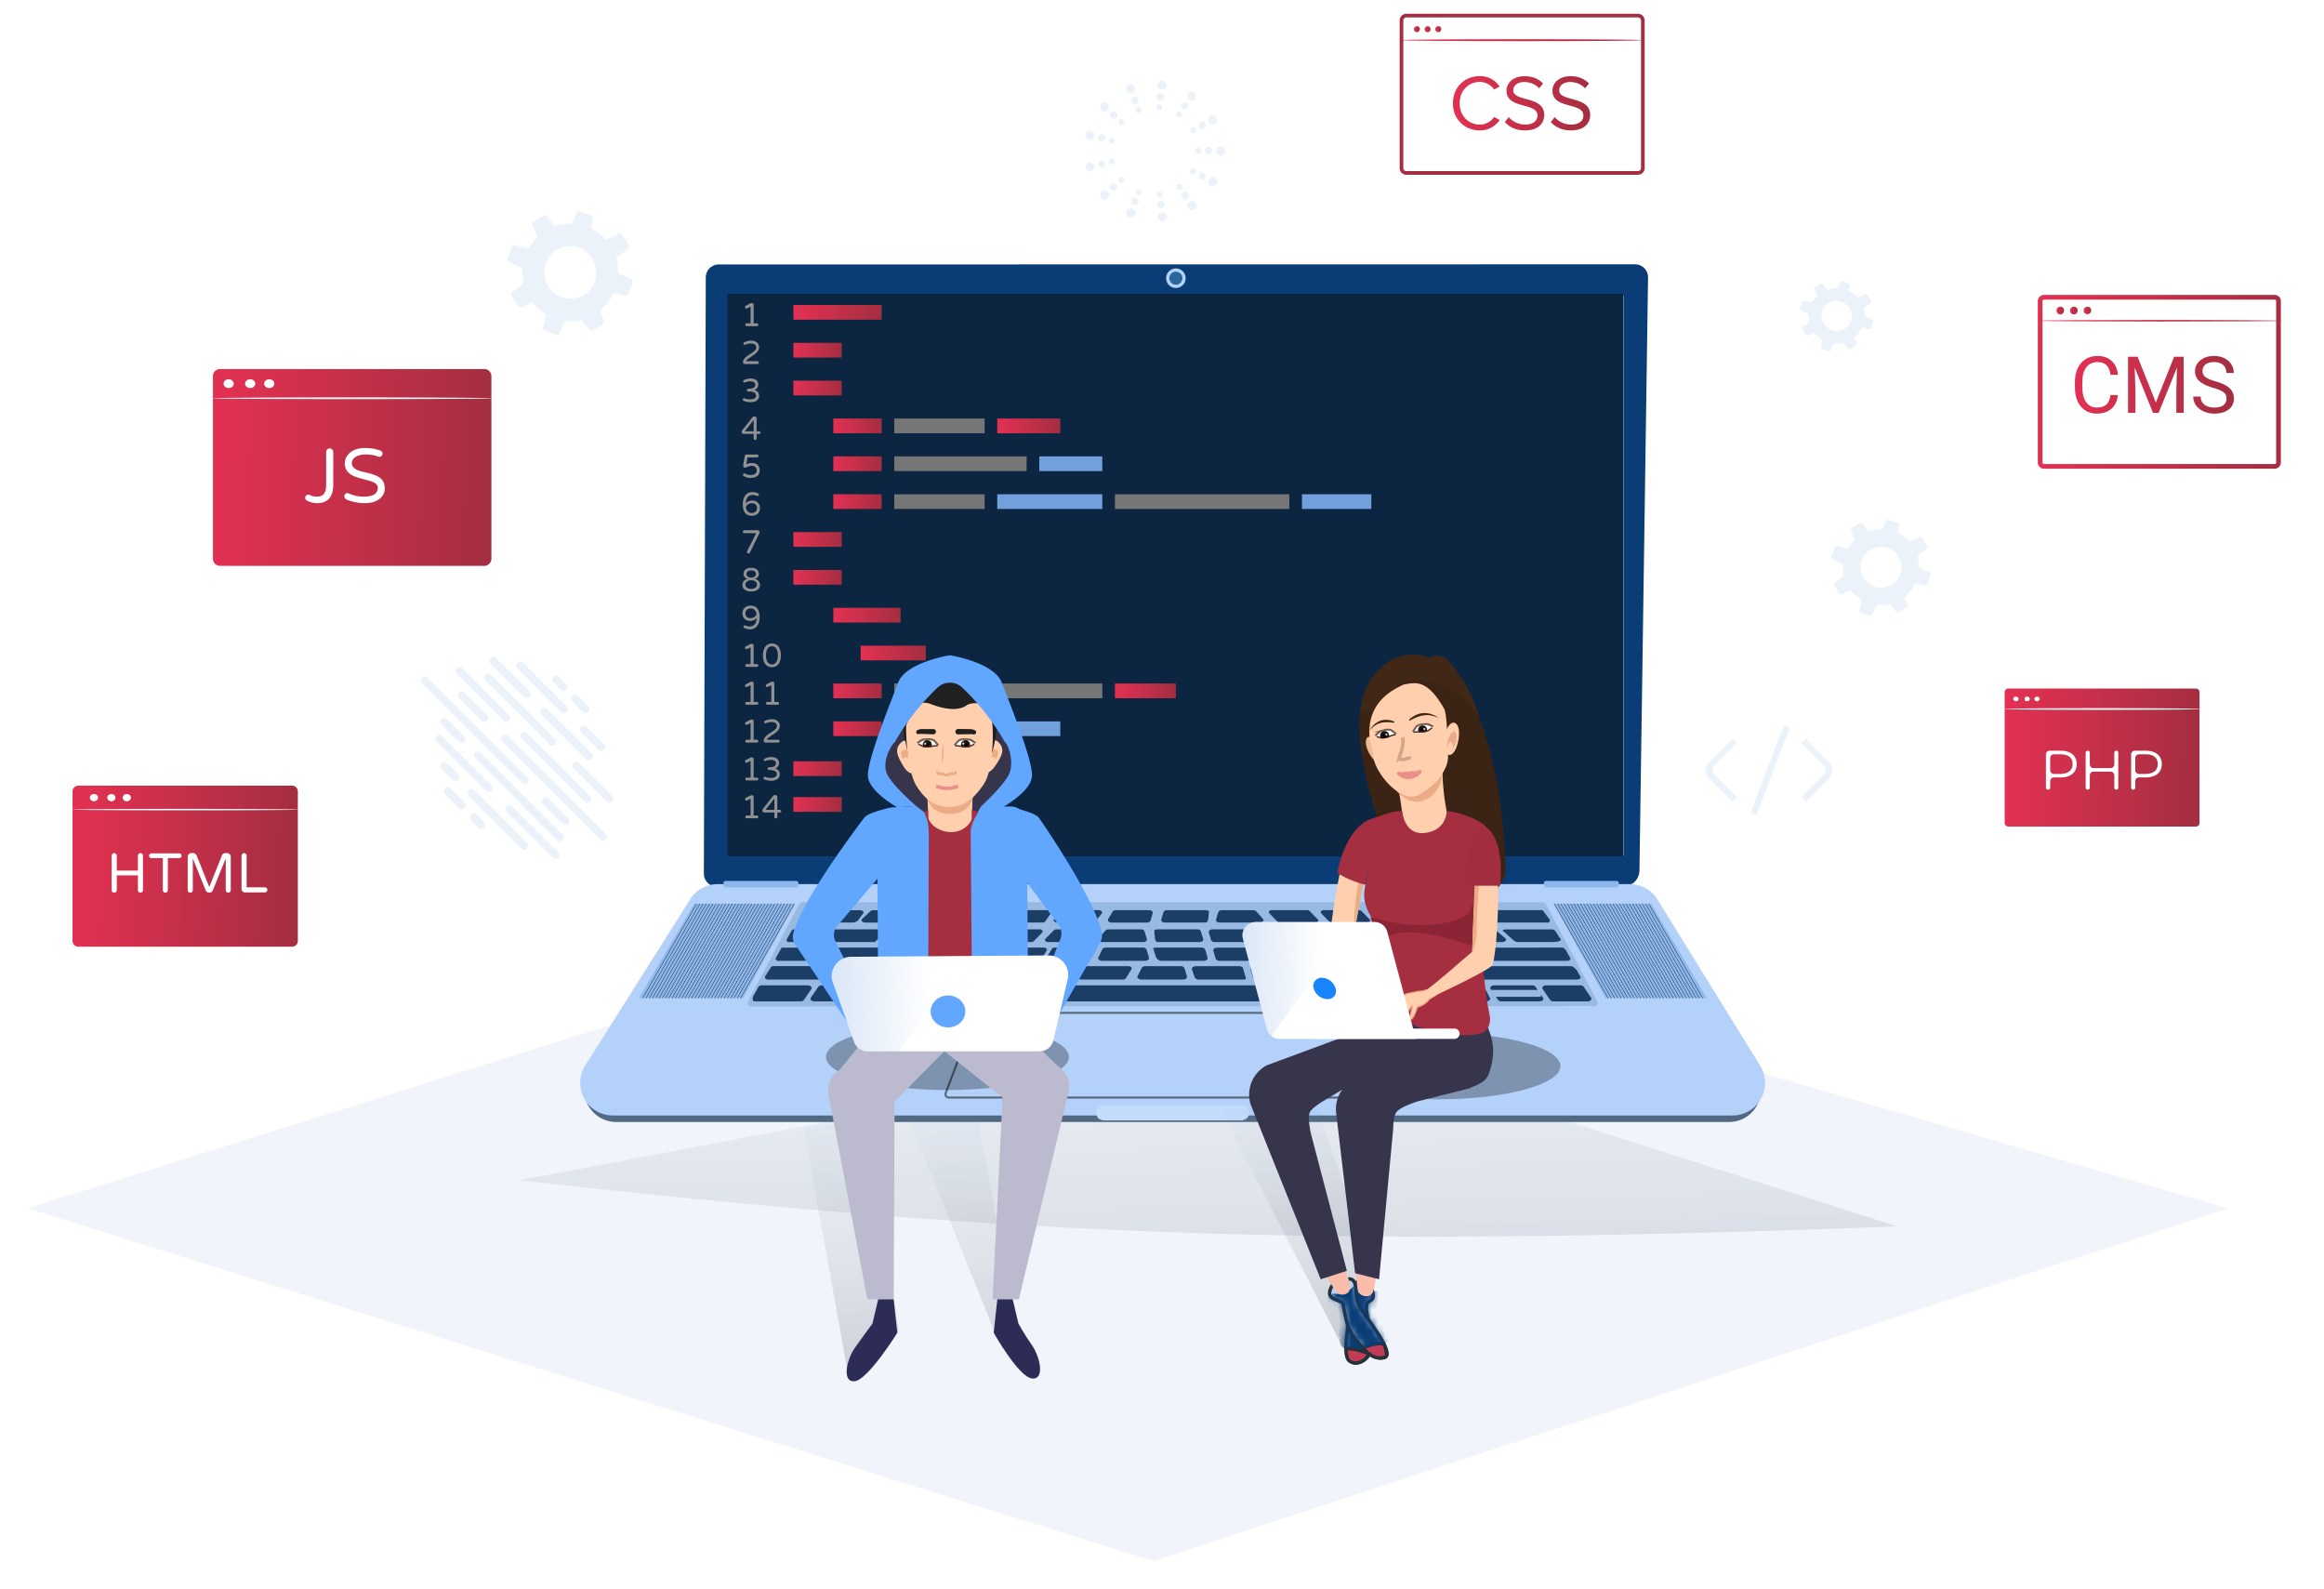 <svg width="338" height="231" fill="none" xmlns="http://www.w3.org/2000/svg"><g filter="url(#filter0_d)"><path d="M165.746 225L2 173.7l153.737-48.307L321.978 173.7 165.746 225z" fill="#F1F5FB"/></g><g filter="url(#filter1_di)"><path d="M42.481 114.244H11.386a.837.837 0 00-.836.838v21.738c0 .463.374.839.836.839h31.095a.838.838 0 00.837-.839v-21.738a.837.837 0 00-.837-.838z" fill="url(#paint0_linear)"/><path d="M20.425 124.051a.35.35 0 01.257.109.365.365 0 01.109.268v5.008a.354.354 0 01-.11.258.35.35 0 01-.256.109.35.35 0 01-.258-.109.354.354 0 01-.109-.258v-2.152h-3.076v2.152a.354.354 0 01-.11.258.362.362 0 01-.266.109.35.35 0 01-.258-.109.354.354 0 01-.108-.258v-5.008c0-.1.036-.185.108-.258a.35.35 0 01.515-.01.35.35 0 01.118.268v2.162h3.077v-2.162c0-.1.037-.185.11-.258a.336.336 0 01.257-.119zm5.639.039a.32.32 0 01.247.11.324.324 0 01.1.238.36.36 0 01-.1.248.335.335 0 01-.247.099h-1.652v4.651a.354.354 0 01-.11.258.33.33 0 01-.256.109.35.35 0 01-.258-.109.354.354 0 01-.108-.258v-4.651h-1.653a.358.358 0 01-.247-.099.338.338 0 01-.099-.248c0-.093.033-.172.099-.238a.32.32 0 01.247-.11h4.037zm6.966-.039c.15 0 .276.053.375.158a.517.517 0 01.158.377v4.85a.354.354 0 01-.108.258.35.35 0 01-.258.109.35.35 0 01-.257-.109.354.354 0 01-.109-.258v-4.612l-1.88 4.642a.554.554 0 01-.197.248.575.575 0 01-.317.089.55.55 0 01-.524-.337l-1.87-4.642v4.612a.354.354 0 01-.11.258.362.362 0 01-.266.109.35.35 0 01-.258-.109.354.354 0 01-.108-.258v-4.85c0-.145.05-.271.148-.377a.527.527 0 01.386-.158h.267c.106 0 .201.033.287.099a.643.643 0 01.208.238l1.84 4.602 1.84-4.602a.588.588 0 01.188-.238.515.515 0 01.307-.099h.257zm5.49 4.978c.106 0 .191.037.258.11a.332.332 0 01.108.257c0 .1-.036.186-.108.258a.33.33 0 01-.258.109h-2.879a.497.497 0 01-.366-.148.501.501 0 01-.148-.367v-4.82c0-.1.036-.185.108-.258a.336.336 0 01.258-.119.35.35 0 01.257.109.35.35 0 01.119.268v4.601h2.651zm5.055-11.308c0 .055-7.397.104-16.519.104-9.122 0-16.518-.049-16.518-.104 0-.055 7.396-.104 16.518-.104s16.519.067 16.519.104zm-25.131-1.215c.329 0 .596-.234.596-.522 0-.289-.267-.523-.596-.523-.33 0-.596.234-.596.523 0 .288.267.522.596.522zm-4.778 0c.33 0 .596-.234.596-.522 0-.289-.267-.523-.596-.523-.329 0-.596.234-.596.523 0 .288.267.522.596.522zm2.534 0c.328 0 .595-.234.595-.522 0-.289-.267-.523-.596-.523-.329 0-.596.234-.596.523 0 .288.267.522.596.522z" fill="#fff"/></g><g filter="url(#filter2_di)"><path d="M70.435 53.662H32.003a1.03 1.03 0 00-1.034 1.024v26.57a1.03 1.03 0 001.034 1.024h38.432a1.03 1.03 0 001.034-1.025V54.686a1.03 1.03 0 00-1.034-1.024z" fill="url(#paint1_linear)"/><path d="M47.945 65.201c.138 0 .257.05.358.15.11.1.165.223.165.369v4.759c0 .973-.248 1.69-.743 2.155-.385.354-.912.531-1.582.531-.55 0-1.05-.127-1.5-.381-.165-.091-.247-.21-.247-.355a.57.57 0 01.11-.368.366.366 0 01.275-.137c.101 0 .206.023.317.069.284.136.559.209.825.218.266 0 .481-.018.647-.055.165-.045.311-.127.44-.245.284-.273.426-.723.426-1.35V65.72a.48.48 0 01.152-.355.47.47 0 01.357-.163zm5.022 7.009c1.31 0 1.971-.431 1.98-1.295 0-.354-.252-.636-.756-.845a5.487 5.487 0 00-.77-.246c-.285-.072-.574-.15-.867-.231a16.295 16.295 0 01-.88-.273 3.08 3.08 0 01-.771-.41c-.495-.372-.747-.863-.757-1.472 0-.655.252-1.191.757-1.61.541-.454 1.266-.681 2.174-.681.825 0 1.568.123 2.228.368a.456.456 0 01.33.45c0 .11-.041.214-.123.314-.074.1-.161.15-.262.15-.092 0-.22-.027-.385-.082a5.078 5.078 0 00-1.678-.26c-.578 0-1.055.11-1.431.328-.385.227-.578.541-.578.941 0 .418.248.741.743.968.23.1.486.187.77.26.285.063.578.131.88.204.303.073.592.164.867.273.285.1.541.227.77.382.496.354.748.872.757 1.554 0 .637-.26 1.155-.784 1.555-.532.409-1.233.613-2.104.613a6.788 6.788 0 01-2.683-.531.577.577 0 01-.22-.178.509.509 0 01-.096-.3c0-.109.04-.209.123-.3.083-.1.175-.15.276-.15a.98.98 0 01.398.11c.166.072.431.159.798.258.367.091.798.137 1.294.137zm18.819-14.299c0 .068-9.142.128-20.416.128-11.274 0-20.416-.06-20.416-.128 0-.067 9.142-.127 20.416-.127 11.274 0 20.416.083 20.416.127zM39.16 56.427c.407 0 .736-.286.736-.639 0-.352-.33-.638-.736-.638-.407 0-.737.286-.737.639 0 .352.33.638.737.638zm-5.904 0c.407 0 .737-.286.737-.639 0-.352-.33-.638-.737-.638s-.736.286-.736.639c0 .352.33.638.736.638zm3.13 0c.407 0 .737-.286.737-.639 0-.352-.33-.638-.737-.638s-.736.286-.736.639c0 .352.33.638.736.638z" fill="#fff"/></g><g filter="url(#filter3_di)"><path d="M330.82 42.883h-33.54a.904.904 0 00-.903.905v23.464c0 .5.404.905.903.905h33.54a.904.904 0 00.903-.905V43.789c0-.5-.404-.906-.903-.906z" fill="#fff"/><path fill-rule="evenodd" clip-rule="evenodd" d="M330.82 43.569h-33.54a.22.22 0 00-.22.22v23.463c0 .121.099.22.22.22h33.54a.22.22 0 00.22-.22V43.789a.22.22 0 00-.22-.22zm-33.54-.686h33.54c.499 0 .903.406.903.905v23.464c0 .5-.404.905-.903.905h-33.54a.904.904 0 01-.903-.905V43.789c0-.5.404-.906.903-.906z" fill="url(#paint2_linear)"/><path d="M332 46.637c0 .06-7.978.112-17.818.112-9.839 0-17.817-.053-17.817-.112 0-.06 7.978-.113 17.817-.113 9.84 0 17.818.073 17.818.113z" fill="url(#paint3_linear)"/><path d="M300.184 45.077a.545.545 0 01-1.072.198.55.55 0 01.533-.678.51.51 0 01.539.48z" fill="url(#paint4_linear)"/><path d="M302.159 45.077a.545.545 0 01-1.072.198.548.548 0 01.533-.678.51.51 0 01.539.48z" fill="url(#paint5_linear)"/><path d="M304.137 45.077a.553.553 0 01-.608.611.547.547 0 01.068-1.09.51.51 0 01.54.48z" fill="url(#paint6_linear)"/><g filter="url(#filter4_di)"><path d="M308.033 57.442c-.101.863-.419 1.53-.955 2-.532.466-1.241.7-2.127.7-.961 0-1.732-.346-2.312-1.036-.577-.691-.866-1.616-.866-2.773v-.784c0-.758.134-1.425.402-2 .272-.575.655-1.016 1.151-1.322.495-.31 1.068-.465 1.719-.465.864 0 1.557.243 2.078.728.521.482.824 1.15.91 2.006h-1.078c-.093-.65-.296-1.12-.608-1.412-.309-.291-.743-.437-1.302-.437-.684 0-1.222.254-1.613.762-.387.508-.581 1.23-.581 2.168v.79c0 .885.184 1.588.553 2.111.368.523.884.784 1.547.784.595 0 1.051-.134 1.368-.403.32-.273.532-.745.636-1.417h1.078z" fill="url(#paint7_linear)"/><path d="M310.887 51.874l2.658 6.655 2.658-6.655h1.39v8.156h-1.072v-3.176l.1-3.428-2.669 6.604h-.821l-2.663-6.587.106 3.41v3.177h-1.072v-8.156h1.385z" fill="url(#paint8_linear)"/><path d="M321.882 56.395c-.92-.266-1.59-.59-2.011-.975a1.882 1.882 0 01-.625-1.434c0-.642.255-1.173.765-1.59.514-.423 1.18-.634 1.999-.634.559 0 1.056.108 1.491.325.439.217.778.515 1.016.896.242.381.363.798.363 1.25h-1.077c0-.493-.157-.88-.469-1.16-.313-.284-.754-.426-1.324-.426-.529 0-.942.118-1.24.353-.294.232-.441.555-.441.97 0 .331.14.613.419.845.283.228.761.437 1.435.627.678.19 1.206.402 1.586.633.384.228.666.495.849.801.186.306.279.667.279 1.081 0 .661-.257 1.191-.771 1.591-.513.396-1.2.594-2.06.594-.558 0-1.08-.107-1.564-.32-.484-.216-.858-.511-1.122-.885a2.165 2.165 0 01-.391-1.271h1.078c0 .493.18.883.541 1.17.365.285.851.426 1.458.426.566 0 1-.115 1.301-.347.302-.231.452-.547.452-.947 0-.4-.139-.707-.418-.924-.28-.22-.786-.437-1.519-.65z" fill="url(#paint9_linear)"/></g></g><g filter="url(#filter5_di)"><path d="M319.36 100.12h-27.269a.535.535 0 00-.537.534v19.003c0 .295.24.533.537.533h27.269a.534.534 0 00.537-.533v-19.003a.535.535 0 00-.537-.534z" fill="url(#paint10_linear)"/><path d="M320.122 103.095c0 .071-6.401.123-14.289.123-7.889 0-14.294-.052-14.294-.123 0-.072 6.4-.124 14.294-.124 7.893 0 14.289.062 14.289.124zm-23.857-1.132c.211 0 .382-.149.382-.332 0-.184-.171-.332-.382-.332-.212 0-.383.148-.383.332 0 .183.171.332.383.332zm-3.069 0c.212 0 .383-.149.383-.332 0-.184-.171-.332-.383-.332-.211 0-.382.148-.382.332 0 .183.171.332.382.332zm1.626 0c.212 0 .383-.149.383-.332 0-.184-.171-.332-.383-.332-.211 0-.382.148-.382.332 0 .183.171.332.382.332zm7.212 9.148c0 1.202-.875 1.934-2.325 1.934h-.993a.534.534 0 00-.537.533v.944a.31.31 0 01-.311.309.31.31 0 01-.311-.309v-4.826c0-.295.24-.533.537-.533h1.615c1.45 0 2.325.727 2.325 1.948zm-.598 0c0-.908-.603-1.426-1.746-1.426h-.974a.535.535 0 00-.537.534v1.784c0 .294.24.533.537.533h.974c1.143-.028 1.746-.546 1.746-1.425zm6.355-1.949c.16 0 .29.129.29.288v5.084c0 .159-.13.287-.29.287a.288.288 0 01-.289-.287v-1.792a.535.535 0 00-.537-.534h-2.49a.536.536 0 00-.537.534v1.78a.3.3 0 01-.301.299.3.3 0 01-.302-.299v-5.06a.3.3 0 01.302-.3.3.3 0 01.301.3v1.685c0 .295.241.534.537.534h2.49a.535.535 0 00.537-.534v-1.697c0-.159.13-.288.289-.288zm6.618 1.948c0 1.203-.875 1.934-2.325 1.934h-.993a.536.536 0 00-.538.534v.953a.3.3 0 01-.602 0v-4.835c0-.295.24-.534.537-.534h1.596c1.45 0 2.325.727 2.325 1.948zm-.588 0c0-.907-.603-1.425-1.742-1.425h-.988a.536.536 0 00-.538.534v1.783c0 .295.241.534.538.534h.974c1.139-.029 1.756-.547 1.756-1.426z" fill="#fff"/></g><g filter="url(#filter6_di)"><path fill-rule="evenodd" clip-rule="evenodd" d="M203.564 2.978c0-.54.436-.978.975-.978h33.685c.539 0 .975.438.975.978v21.459c0 .54-.436.978-.975.978h-33.685a.976.976 0 01-.975-.978V2.978zm.975-.444a.443.443 0 00-.443.444v21.459c0 .245.198.444.443.444h33.685a.443.443 0 00.443-.444V2.978a.444.444 0 00-.443-.444h-33.685z" fill="#A62E41"/><path d="M238.838 5.84c0 .08-7.822.144-17.488.144-9.667 0-17.489-.064-17.489-.144 0-.08 7.822-.138 17.489-.138 9.666 0 17.488.064 17.488.138z" fill="url(#paint11_linear)"/><path d="M206.5 4.192a.433.433 0 01-.226.435.428.428 0 01-.601-.536.43.43 0 01.403-.276.403.403 0 01.424.378z" fill="url(#paint12_linear)"/><path d="M208.052 4.192a.442.442 0 01-.046.253.424.424 0 01-.432.228.426.426 0 01-.365-.326.429.429 0 01.419-.533.4.4 0 01.289.102c.079.07.128.17.135.276z" fill="url(#paint13_linear)"/><path d="M209.605 4.192a.433.433 0 01-.226.434.427.427 0 01-.485-.059.435.435 0 01-.116-.476.43.43 0 01.403-.277.404.404 0 01.424.378z" fill="url(#paint14_linear)"/><path d="M215.222 18.962c1.345 0 2.258-.64 2.896-1.51l-.809-.446a2.535 2.535 0 01-2.087 1.11c-1.664 0-2.93-1.293-2.93-3.1 0-1.82 1.266-3.101 2.93-3.101.867 0 1.653.469 2.087 1.11l.798-.447c-.605-.857-1.54-1.51-2.885-1.51-2.189 0-3.91 1.602-3.91 3.947 0 2.346 1.721 3.947 3.91 3.947z" fill="url(#paint15_linear)"/><path d="M221.787 18.962c2.052 0 2.804-1.132 2.804-2.242 0-2.849-4.503-1.865-4.503-3.58 0-.722.65-1.214 1.562-1.214.832 0 1.63.286 2.2.916l.57-.698c-.638-.675-1.539-1.064-2.702-1.064-1.493 0-2.611.858-2.611 2.116 0 2.723 4.504 1.636 4.504 3.604 0 .584-.433 1.316-1.79 1.316a3.208 3.208 0 01-2.394-1.087l-.559.72c.627.71 1.596 1.213 2.919 1.213z" fill="url(#paint16_linear)"/><path d="M228.467 18.962c2.052 0 2.805-1.132 2.805-2.242 0-2.849-4.504-1.865-4.504-3.58 0-.722.65-1.214 1.562-1.214.833 0 1.631.286 2.201.916l.57-.698c-.639-.675-1.539-1.064-2.702-1.064-1.494 0-2.611.858-2.611 2.116 0 2.723 4.503 1.636 4.503 3.604 0 .584-.433 1.316-1.79 1.316a3.211 3.211 0 01-2.394-1.087l-.559.72c.627.71 1.597 1.213 2.919 1.213z" fill="url(#paint17_linear)"/></g><path d="M168.381 31.587a.656.656 0 01.582-.728.656.656 0 01.727.582.657.657 0 01-.582.728h-.073a.666.666 0 01-.654-.582zm-4.147 0c-.327-.146-.509-.51-.364-.837.11-.328.51-.51.837-.4.327.145.509.509.4.836-.109.255-.364.437-.618.437-.109 0-.182-.036-.255-.036zm8.584-1.347c-.218-.291-.145-.691.182-.91.291-.218.691-.145.909.182.218.291.146.692-.182.91a.699.699 0 01-.363.11.64.64 0 01-.546-.292zm-12.621-1.455c-.255-.255-.218-.692.036-.947.255-.254.691-.218.946.073.254.255.218.691-.073.946a.67.67 0 01-.436.182c-.182-.036-.364-.109-.473-.255zM176.092 27a.674.674 0 01-.291-.873.673.673 0 01.872-.291.674.674 0 01.291.873.69.69 0 01-.582.364c-.072 0-.181-.036-.29-.073zm-18.187-2.583a.698.698 0 01.473-.801c.364-.073.691.11.8.473a.696.696 0 01-.472.8c-.037 0-.11.037-.146.037a.667.667 0 01-.655-.51zm18.95-2.475c0-.036 0-.036 0 0 0-.4.291-.692.655-.692.364 0 .655.292.655.656v.072a.652.652 0 01-.655.655c-.364-.036-.655-.327-.655-.691zm-18.477-1.638a.624.624 0 01-.473-.8.624.624 0 01.801-.473.623.623 0 01.472.8.665.665 0 01-.654.51c-.073-.037-.109-.037-.146-.037zm17.423-2.583a.623.623 0 01.291-.874.639.639 0 01.872.255.64.64 0 01-.254.873 1.12 1.12 0 01-.291.073c-.255.037-.509-.073-.618-.327zm-15.568-1.674c-.254-.255-.291-.655-.073-.91a.642.642 0 01.91-.073.723.723 0 01.073.946.72.72 0 01-.51.219.584.584 0 01-.4-.182zm12.73-1.529a.69.69 0 01-.181-.91.689.689 0 01.909-.181.69.69 0 01.182.91.642.642 0 01-.546.29.618.618 0 01-.364-.109zm-9.129-1.346a.63.63 0 01.364-.837.63.63 0 01.836.364.63.63 0 01-.363.837c-.073.036-.146.036-.255.036-.255.036-.509-.146-.582-.4zm5.092-.146a.657.657 0 01-.582-.728.657.657 0 01.728-.582.658.658 0 01.582.728.667.667 0 01-.655.582h-.073zm-.618 16.814a.53.53 0 111.054-.11.529.529 0 01-.472.583h-.073c-.255 0-.473-.219-.509-.473zm-3.419-.037c-.291-.109-.4-.4-.328-.691.109-.291.4-.4.691-.328.291.11.4.4.328.692a.547.547 0 01-.509.364c-.037 0-.11 0-.182-.037zm7.019-1.055c-.181-.255-.109-.582.146-.764.255-.182.582-.11.764.145.182.255.109.582-.146.764a.58.58 0 01-.291.11c-.182-.037-.363-.11-.473-.255zm-10.329-1.201a.563.563 0 01.036-.764.562.562 0 01.764.036.563.563 0 01-.036.764c-.11.073-.219.146-.364.146a.582.582 0 01-.4-.182zm13.021-1.456c-.255-.145-.364-.473-.218-.728.145-.254.473-.363.727-.218.255.146.364.473.218.728a.566.566 0 01-.472.291c-.073-.036-.182-.036-.255-.073zm-14.913-2.11a.544.544 0 011.055-.255.542.542 0 01-.4.655h-.145c-.219 0-.437-.182-.51-.4zm15.531-2.038c0-.037 0-.037 0 0 0-.328.255-.583.546-.583a.56.56 0 01.546.546.56.56 0 01-.546.546c-.291.037-.546-.218-.546-.51zm-15.13-1.347a.544.544 0 01.254-1.055.542.542 0 01.4.655.536.536 0 01-.509.4h-.145zm14.294-2.11c-.146-.255-.037-.583.218-.728.255-.146.582-.037.727.218.146.255.037.582-.218.728a.673.673 0 01-.254.073c-.219 0-.4-.11-.473-.291zm-12.767-1.347a.528.528 0 01-.036-.764.527.527 0 01.764-.037.528.528 0 01.036.765.584.584 0 01-.4.182 1.085 1.085 0 01-.364-.146zm10.403-1.273c-.255-.182-.291-.51-.146-.765.182-.255.509-.29.764-.145.255.182.291.51.145.764a.568.568 0 01-.436.218c-.109.037-.218 0-.327-.072zm-7.457-1.092a.539.539 0 01.291-.692c.291-.109.582.037.691.328a.538.538 0 01-.291.691c-.072.037-.145.037-.181.037-.219-.037-.437-.146-.51-.364zm4.183-.146a.53.53 0 11.036 0h-.036zm-.509 13.72c-.036-.255.146-.473.364-.473.255-.036.473.145.473.364.036.218-.146.473-.364.473h-.036c-.255 0-.437-.146-.437-.364zm-2.764-.036c-.218-.073-.327-.328-.255-.546.073-.219.328-.328.546-.255.218.073.327.328.255.546-.073.182-.219.291-.4.291-.037 0-.11 0-.146-.036zm5.674-.874c-.145-.182-.073-.473.109-.618.182-.146.473-.073.619.109.145.182.072.473-.11.618a.52.52 0 01-.254.073.448.448 0 01-.364-.182zm-8.365-.982a.452.452 0 01.036-.619c.182-.145.473-.145.618.037.146.181.146.473-.036.618a.414.414 0 01-.291.11c-.109 0-.255-.037-.327-.146zm10.547-1.165a.423.423 0 01-.181-.582c.109-.218.363-.291.582-.182.218.11.291.364.181.582-.072.146-.218.219-.4.219-.036 0-.109 0-.182-.037zm-12.075-1.71c-.073-.218.073-.473.327-.546.218-.073.473.073.546.328.073.218-.073.473-.328.545h-.109c-.218 0-.4-.109-.436-.327zm12.585-1.638c0-.036 0-.036 0 0 0-.255.182-.473.436-.473a.42.42 0 01.437.437.42.42 0 01-.437.436c-.254.037-.436-.181-.436-.4zm-12.258-1.091a.473.473 0 01-.327-.51c.073-.218.291-.364.509-.327a.49.49 0 01.327.545c-.036.182-.218.328-.436.328 0-.037-.036-.037-.073-.037zm11.567-1.71a.423.423 0 01.181-.583.422.422 0 01.582.182.423.423 0 01-.181.582c-.073.037-.146.037-.219.037-.145.036-.291-.073-.363-.219zm-10.33-1.093c-.182-.145-.182-.436-.036-.618.145-.182.436-.182.618-.037.182.146.182.437.036.619-.073.11-.218.145-.327.145a.413.413 0 01-.291-.109zm8.438-1.019c-.182-.145-.254-.4-.109-.618.146-.182.4-.255.618-.11.182.146.255.4.11.62a.45.45 0 01-.364.181.522.522 0 01-.255-.073zm-6.074-.91c-.073-.218.036-.472.255-.545.218-.073.473.036.545.255.073.218-.036.473-.254.545-.037.037-.109.037-.146.037a.464.464 0 01-.4-.291zm3.383-.108a.468.468 0 01-.4-.474.41.41 0 01.472-.364.41.41 0 01.364.474c-.036.218-.218.4-.436.4.036 0 .036 0 0-.036z" fill="#EBF2F9"/><g filter="url(#filter7_f)"><path d="M219.588 160.378h-84.869l-59.167 11.25c74.298 8.322 118.135 9.806 200.392 6.697l-56.356-17.947z" fill="url(#paint18_linear)"/></g><g filter="url(#filter8_f)"><path d="M126.151 162.923l-9.236 1.205 6.559 36.429 7.229-6.964-4.552-30.67z" fill="url(#paint19_linear)"/></g><g filter="url(#filter9_f)"><path d="M141.813 160.512l-9.771 1.875 12.85 31.876 2.811-2.009-5.89-31.742z" fill="url(#paint20_linear)"/></g><g filter="url(#filter10_d)"><g filter="url(#filter11_di)"><path d="M234.644 126.685l-132.414.239a1.888 1.888 0 01-1.729-1.196 1.9 1.9 0 01-.132-.727l.28-86.678a1.893 1.893 0 011.931-1.871l133.25-.018a1.89 1.89 0 011.861 1.922l-1.249 86.208c-.015 1.047-.757 2.136-1.798 2.121z" fill="#0A3D76"/><path d="M234.124 40.937H103.915v81.481h130.209V40.937z" fill="#fff"/><path d="M169.019 39.874a1.42 1.42 0 10-.002-2.842 1.42 1.42 0 00.002 2.842z" fill="#B4D1FA"/><path d="M169.018 39.4a.947.947 0 100-1.895.947.947 0 000 1.895z" fill="#2A689B"/></g><path d="M87.64 161.149h161.812c3.677 0 5.927-4.077 3.99-7.243l-14.828-24.143a4.684 4.684 0 00-3.987-2.239H102.815a4.677 4.677 0 00-3.963 2.2l-15.175 24.152c-1.982 3.153.265 7.273 3.963 7.273z" fill="#526984"/><g filter="url(#filter12_di)"><path d="M87.1 160.201h162.88a4.724 4.724 0 004.136-2.44 4.736 4.736 0 00-.122-4.802l-14.93-24.161a4.716 4.716 0 00-4.015-2.239h-132.68a4.717 4.717 0 00-3.987 2.2l-15.269 24.169a4.742 4.742 0 001.583 6.609 4.725 4.725 0 002.405.664z" fill="#B4D1FA"/></g><path opacity=".5" d="M201.554 156.954a.467.467 0 01-.053.438.475.475 0 01-.39.205h-65.137a.482.482 0 01-.386-.209.482.482 0 01-.048-.437l4.292-11.365a.474.474 0 01.443-.302h56.543a.476.476 0 01.444.302l4.292 11.368z" stroke="#000" stroke-width=".3" stroke-miterlimit="10"/><path d="M178.726 160.913h-20.344c-.763-.256-.788-.329-.947-1.092a.994.994 0 01.947-1.041h20.36a.998.998 0 01.947 1.041c-.109.803-.426.851-.963 1.092z" fill="#C3DCFC"/><g filter="url(#filter13_di)"><path d="M229.915 144.289l-122.736.06a.474.474 0 01-.398-.703l7.492-14.229a.464.464 0 01.396-.23H222.41a.458.458 0 01.389.218l7.505 14.168a.479.479 0 01.008.469.475.475 0 01-.397.247z" fill="#98B9E2"/><path d="M114.412 143.612h-6.663c-.458 0-.259-.821 0-1.077l.585-1.083a.683.683 0 01.48-.172h6.663c.458 0 .733.344.477.603l-1.059 1.557a.671.671 0 01-.483.172zm8.717 0h-6.675c-.459 0-.73-.347-.477-.603l1.059-1.557a.674.674 0 01.477-.172h6.663c.458 0 .732.344.479.603l-1.059 1.557a.68.68 0 01-.467.172zm8.709 0h-6.636c-.459 0-.733-.347-.477-.603l1.056-1.557a.683.683 0 01.48-.172h6.663c.458 0 .733.344.476.603l-1.059 1.557a.66.66 0 01-.503.172zm9.878 0h-7.809c-.461 0-.733-.347-.48-.603l1.059-1.557a.674.674 0 01.48-.172h7.809c.458 0 .733.344.479.603l-1.058 1.557a.683.683 0 01-.48.172zm46.437-.44c-.022.247-.323.44-.679.44h-43.166c-.995 0-1.261-.347-1.014-.603l1.02-1.557a.642.642 0 01.461-.173h41.815c.483 0 .679.209.938.776l.621.996c.008.04.009.081.004.121zm9.222.44h-7.45a.543.543 0 01-.567-.326l-.856-1.554c-.061-.238.211-.452.567-.452h7.35a.554.554 0 01.567.322l.957 1.558c.06.238-.212.452-.568.452zm8.539 0h-6.539c-.323 0-.603-.135-.649-.326l-1.091-1.554c-.067-.238.241-.452.645-.452h6.551c.32 0 .604.135.649.322l1.092 1.558c.069.238-.254.452-.658.452zm8.226 0h-6.292a.544.544 0 01-.337-.07.545.545 0 01-.23-.256l-.96-1.554c-.057-.238.212-.452.568-.452h6.204c.281 0 .486 0 1.059.775l.564 1.105c.048.238-.233.452-.576.452zm-85.433-3.177h-19.038c-.417 0-.519-.39-.302-.604l.769-1.207a.646.646 0 01.434-.145h19.039c.416 0 .664.302.435.504l-.905 1.298a.656.656 0 01-.432.154zm7.8 0h-6.066c-.419 0-.67-.302-.437-.504l.877-1.298a.662.662 0 01.438-.145h6.065c.417 0 .667.302.435.504l-.878 1.298a.651.651 0 01-.434.145zm7.878 0h-5.55c-.383 0-.603-.302-.398-.504l.803-1.298a.564.564 0 01.398-.145h5.553c.38 0 .603.302.398.504l-.806 1.298a.564.564 0 01-.398.145zm82.951 0h-16.17c-.266 0-.495-.115-.537-.272l-.996-1.295c-.054-.199.203-.38.54-.38h16.18c.265 0 .461 0 1.007.649l.51.92c.06.199-.196.378-.534.378zm1.547 3.177h-4.941a.672.672 0 01-.476-.172l-1.059-1.557c-.253-.259.018-.603.477-.603h4.94a.676.676 0 01.477.172l1.058 1.557c.257.256-.018.603-.476.603zm-6.994 0h-5.514a.68.68 0 01-.479-.172l-1.059-1.557c-.254-.259.021-.603.479-.603h5.502a.676.676 0 01.477.172l1.058 1.557c.275.256-.006.603-.464.603zm-69.202-3.177h-5.964c-.413 0-.657-.302-.428-.504l.863-1.298a.634.634 0 01.428-.145h5.969c.411 0 .655.302.429.504l-.863 1.298a.641.641 0 01-.434.145zm8.631 0h-6.032c-.38 0-.604-.302-.399-.504l.806-1.298a.565.565 0 01.398-.145h6.033c.383 0 .603.302.398.504l-.803 1.298a.562.562 0 01-.401.145zm8.727-.001h-6.032c-.459 0-.742-.329-.507-.588l.579-1.168a.686.686 0 01.507-.19h5.101a.59.59 0 01.579.302l.356 1.167c.069.254-.208.477-.583.477zm16.316 0h-5.574a.56.56 0 01-.564-.301l-.344-1.165c-.073-.242.199-.468.564-.468h5.227a.62.62 0 01.534.245l.691 1.167c.141.245-.127.522-.534.522zm8.044 0h-5.578a.554.554 0 01-.561-.302l-.929-1.177c-.072-.241.199-.468.564-.468h5.704a.627.627 0 01.531.245l.79 1.168c.16.256-.117.534-.521.534zm8.032.001h-5.662a.578.578 0 01-.573-.302l-.932-1.165c-.072-.241.202-.468.57-.468h5.852a.648.648 0 01.543.245l.745 1.168c.154.244-.13.522-.543.522zm6.697-.001h-4.968a.495.495 0 01-.504-.301l-.817-1.165c-.064-.242.178-.468.5-.468h5.083a.537.537 0 01.476.244l.703 1.168c.136.245-.111.522-.473.522zm-82.85-2.722h-15.1c-.301 0-.473-.287-.301-.501l.802-1.412h.474l15.114-.018c.302 0 .474.283.302.498l-.99 1.282a.375.375 0 01-.301.151zm7.277 0h-5.493c-.377 0-.603-.287-.392-.501l.79-1.283a.554.554 0 01.392-.142h5.493c.38 0 .603.284.395.498l-.796 1.283a.554.554 0 01-.389.145zm7.675 0h-5.478c-.38 0-.603-.287-.395-.501l.79-1.283a.557.557 0 01.393-.142h5.492c.38 0 .603.284.395.498l-.79 1.283a.562.562 0 01-.407.145zm84.743 0h-12.421c-.666.064-.702-.154-1.016-.486l-.947-.947c-.042-.196.217-.474.473-.474l12.705-.018c.202 0 .712-.133 1.026.492l.588 1.059c.042.196-.139.374-.408.374zm-76.976 0h-5.492c-.38 0-.604-.287-.395-.501l.79-1.283a.557.557 0 01.395-.142h5.493c.377 0 .603.284.392.498l-.788 1.283a.557.557 0 01-.395.145zm7.107 0h-5.493c-.38 0-.603-.287-.395-.501l.79-1.283a.554.554 0 01.392-.142h5.493c.38 0 .603.284.395.498l-.79 1.283a.553.553 0 01-.392.145zm8.431 0h-6.259c-.444 0-.715-.329-.489-.585l.549-1.153a.652.652 0 01.489-.187h5.369a.556.556 0 01.558.302l.341 1.155c.069.245-.2.468-.558.468zm8.527 0h-6.259a1.003 1.003 0 01-.386-.172 1.005 1.005 0 01-.284-.314l-.407-1.252c-.066-.169.302-.187.489-.187h6.506a.56.56 0 01.558.302l.341 1.155c.069.245-.199.468-.558.468zm7.811 0h-5.517a.552.552 0 01-.555-.302l-.343-1.155c-.07-.239.199-.459.558-.459h5.176a.595.595 0 01.527.241l.682 1.156c.148.241-.127.519-.528.519zm8.43 0h-5.514c-.603 0-1.031-.302-1.086-.486l-.383-.981c-.069-.238.199-.458.558-.458h5.659a.599.599 0 01.528.241l.778 1.156c.139.251-.139.528-.54.528zm7.269 0h-4.971a.5.5 0 01-.503-.302l-.821-1.156c-.063-.238.178-.458.504-.458h4.663a.53.53 0 01.477.241l1.128 1.156c.132.241-.115.519-.477.519zm14.391 0h-4.932a1.166 1.166 0 01-.603-.326l-1.15-1.168c-.576-.389-.087-.431.272-.431h5.176a.601.601 0 01.528.241l1.248 1.156c.139.251-.135.528-.539.528zm-7.381.001h-4.307c-.229 0-.473 0-.947-.474l-.947-.948c-.057-.238.172-.474.474-.474l4.669-.018a.491.491 0 01.446.242l1.059 1.155c.127.239-.109.517-.447.517zm-78.504-2.726h-12.316a.3.3 0 01-.301-.479l.699-1.232a.35.35 0 01.302-.138h12.789a.305.305 0 01.319.134.308.308 0 01-.017.345l-1.174 1.232a.347.347 0 01-.301.138zm7.586 0h-5.275c-.365 0-.582-.274-.38-.48l1.206-1.231a.538.538 0 01.38-.139h5.276c.362 0 .579.275.377.48l-1.207 1.231a.529.529 0 01-.377.139zm7.824 0h-5.275c-.365 0-.58-.274-.38-.48l1.206-1.231a.53.53 0 01.377-.139h5.276c.365 0 .582.275.38.48l-1.207 1.231a.53.53 0 01-.377.139zm7.462 0h-5.261c-.364 0-.582-.274-.38-.48l1.207-1.231a.538.538 0 01.38-.139h5.275c.362 0 .58.275.381.48l-1.207 1.231a.53.53 0 01-.395.139zm7.752 0h-5.275c-.362 0-.579-.274-.38-.48l1.206-1.231a.53.53 0 01.377-.139h5.276c.365 0 .582.275.38.48l-1.207 1.231a.529.529 0 01-.377.139zm8.554 0h-6.012c-.425 0-.687-.301-.47-.561l.983-1.107a.631.631 0 01.468-.181h4.705a.533.533 0 01.534.301l.329 1.108c.066.226-.193.44-.537.44zm8.19 0h-6.012c-.419 0-.419-.371-.467-.561l-.112-1.107a.63.63 0 01.471-.181h5.794a.533.533 0 01.534.301l.329 1.108c.066.226-.19.44-.537.44zm7.504.001h-5.287a.534.534 0 01-.534-.302l-.329-1.107c-.066-.23.193-.444.537-.444h4.971a.598.598 0 01.483.25l.654 1.111c.154.226-.108.492-.495.492zm7.644-.001h-5.296a.53.53 0 01-.537-.302l-.875-1.107c-.066-.229.193-.444.537-.444h4.971a.602.602 0 01.506.233l1.207 1.11c.13.245-.127.51-.513.51zm7.114 0h-5.266a.53.53 0 01-.531-.302l-.869-1.107c-.066-.229.19-.444.534-.444h4.929a.58.58 0 01.504.233l1.191 1.11c.154.245-.109.51-.492.51zm14.641.001h-5.013a1.205 1.205 0 01-.603-.302l-1.167-1.123c-.582-.374-.088-.416.277-.416h5.24a.64.64 0 01.537.232l1.266 1.111c.154.232-.126.498-.537.498zm-7.341-.001h-5.025a.499.499 0 01-.51-.301l-.832-1.108c-.063-.229.181-.444.51-.444h4.726a.553.553 0 01.483.233l1.143 1.11c.124.245-.127.51-.495.51zm14.43 0h-5.152a1.271 1.271 0 01-.633-.302l-1.206-1.122c-.604-.374-.091-.417.283-.417h5.396a.664.664 0 01.558.239l1.306 1.11c.154.227-.132.492-.552.492zm7.514 0h-5.251a1.283 1.283 0 01-.643-.302l-1.222-1.122c-.603-.375-.09-.417.302-.417h6.497a.677.677 0 01.561.232l.658 1.014c.151.233.464.465-.902.595zm-9.426-2.837h8.614a.3.3 0 00.223-.464l-.904-1.207a.276.276 0 00-.094-.098.27.27 0 00-.13-.038h-9.561a.304.304 0 00-.245.17.306.306 0 00.022.298l1.369 1.207c.054.084.615.132.706.132zm-7.981.001h5.127c.353 0 .561-.266.365-.465l-1.176-1.207a.515.515 0 00-.368-.136h-5.128c-.353 0-.564.269-.368.468l1.18 1.207c.1.091.232.138.368.133zm-7.601 0h5.127c.353 0 .564-.266.368-.465l-1.179-1.207a.515.515 0 00-.368-.136h-5.128c-.353 0-.564.269-.368.468l1.177 1.207a.521.521 0 00.371.133zm-7.246 0h5.128c.353 0 .561-.266.365-.465l-1.176-1.207a.517.517 0 00-.368-.136h-5.128c-.353 0-.564.269-.368.468l1.179 1.207a.52.52 0 00.368.133zm-7.544 0h5.128c.352 0 .564-.266.368-.465l-1.18-1.207a.515.515 0 00-.368-.136h-5.127c-.353 0-.561.269-.365.468l1.176 1.207a.52.52 0 00.368.133zm-8.78-.001h5.84c.41 0 .666-.301.455-.543l-.956-1.077a.604.604 0 00-.455-.175h-4.567a.518.518 0 00-.519.302l-.32 1.077c-.063.211.187.416.522.416zm-7.951 0h5.84c.407 0 .407-.359.455-.543l.106-1.077a.6.6 0 00-.456-.175h-5.643a.514.514 0 00-.519.301l-.32 1.078c-.051.211.199.416.537.416zm-7.763.001h5.145a.527.527 0 00.519-.302l.32-1.078c.063-.223-.187-.431-.522-.431h-4.826a.563.563 0 00-.492.226l-.636 1.078c-.139.25.112.507.492.507zm-7.896 0h5.145a.527.527 0 00.519-.302l.848-1.078c.066-.223-.184-.431-.519-.431h-4.811a.567.567 0 00-.492.226l-1.167 1.078c-.151.25.103.507.477.507zm-6.782-.001h4.645a.461.461 0 00.467-.302l.766-1.077c.058-.223-.168-.431-.47-.431h-4.356a.5.5 0 00-.443.226l-1.053 1.077c-.126.251.106.507.444.507zm-14.456.001h4.624a1.1 1.1 0 00.567-.302l1.071-1.09c.537-.362.081-.404-.254-.404h-4.826a.575.575 0 00-.491.226l-1.195 1.078c-.127.235.13.492.504.492zm7.239-.001h4.892a.495.495 0 00.495-.301l.805-1.078c.063-.223-.175-.431-.495-.431h-4.59a.53.53 0 00-.263.053.529.529 0 00-.205.173l-1.11 1.077c-.133.251.112.507.471.507zm-13.934.001h4.609c.214-.043.41-.148.564-.302l1.074-1.09c.534-.362.078-.404-.256-.404h-4.826a.577.577 0 00-.492.226l-1.167 1.078c-.139.235.117.492.494.492zm-9.192-.001h7.447c.25-.037.486-.141.682-.301l.817-1.09c0-.404-.377-.404-.778-.404h-7.336a.743.743 0 00-.603.226l-.832 1.434s.135.135.603.135zm63.839 8.284h-6.062a.686.686 0 01-.661-.302l-.41-1.177c-.085-.241.235-.467.66-.467h6.132a.788.788 0 01.625.244l.335 1.168c.292.64-.142.534-.619.534z" fill="#1A3E66"/><path d="M214.918 142.445h7.182" stroke="#98B9E2" stroke-miterlimit="10"/></g><path d="M113.813 126.094h-10.285a.302.302 0 00-.302.302v.344c0 .166.135.301.302.301h10.285a.302.302 0 00.302-.301v-.344a.302.302 0 00-.302-.302zm119.321 0h-10.285a.302.302 0 00-.302.302v.344c0 .166.135.301.302.301h10.285a.302.302 0 00.302-.301v-.344a.302.302 0 00-.302-.302zm-119.489 3.313l-7.577 13.74H90.917l8.047-13.74h14.681zm110.292 0l7.573 13.74h14.711l-8.081-13.74h-14.203z" fill="#8CB8ED"/><path d="M224.998 129.407l7.842 13.74m-7.367-13.74l7.842 13.74m-7.369-13.74l7.842 13.74m-7.369-13.74l7.843 13.74m-7.37-13.74l7.843 13.74m-7.368-13.74l7.843 13.74m-7.37-13.74l7.842 13.74m-7.37-13.74l7.843 13.74m-7.367-13.74l7.843 13.74m-12.106-13.74l7.842 13.74m-8.315-13.739l7.842 13.74m-1.686-13.741l7.842 13.74m-7.369-13.74l7.842 13.74m-7.368-13.74l7.842 13.74m-7.368-13.74l7.842 13.74m-7.368-13.74l7.842 13.74m-7.37-13.74l7.842 13.74m-7.368-13.74l7.842 13.74m-7.368-13.74l7.842 13.74m-7.369-13.74l7.842 13.74m-12.105-13.74l7.843 13.74m-8.316-13.74l7.842 13.74m-1.686-13.74l7.843 13.74m-7.368-13.74l7.842 13.74m-7.368-13.74l7.843 13.74m-7.371-13.74l7.842 13.74m-7.368-13.74l7.843 13.74m-7.373-13.74l7.845 13.74m-10.683-13.74l7.842 13.74m-8.316-13.74l7.843 13.74m-130.209-13.74l-7.842 13.74m7.369-13.74l-7.842 13.74m7.368-13.74l-7.842 13.74m7.368-13.74l-7.842 13.74m7.37-13.74l-7.842 13.74m7.368-13.74l-7.842 13.74m7.367-13.74l-7.843 13.74m7.371-13.74l-7.843 13.74m7.368-13.74l-7.842 13.74m12.104-13.74l-7.842 13.74m8.317-13.74l-7.843 13.74m8.316-13.74l-7.843 13.74m1.213-13.74l-7.842 13.74m7.368-13.74l-7.842 13.74m7.369-13.74l-7.842 13.74m7.368-13.74l-7.842 13.74m7.37-13.74l-7.843 13.74m7.369-13.74l-7.843 13.74m7.369-13.74l-7.843 13.74m7.369-13.74l-7.842 13.74m7.369-13.74l-7.842 13.74m12.104-13.74l-7.842 13.74m8.315-13.74l-7.842 13.74m1.686-13.74l-7.842 13.74m7.369-13.74l-7.842 13.74m7.368-13.74l-7.843 13.74m7.369-13.74l-7.842 13.74m7.368-13.74l-7.843 13.74m7.37-13.739l-7.843 13.74m10.684-13.741l-7.842 13.74m8.316-13.74l-7.842 13.74" stroke="#000" stroke-width=".05" stroke-miterlimit="10"/><path d="M234.096 122.52H103.792V40.736h130.304v81.784z" fill="#0C2540"/></g><path fill="url(#paint21_linear)" d="M115.389 44.346h12.837v2.141h-12.837z"/><path fill="url(#paint22_linear)" d="M115.389 49.85h7.03v2.141h-7.03z"/><path fill="url(#paint23_linear)" d="M115.389 55.355h7.03v2.141h-7.03z"/><path fill="url(#paint24_linear)" d="M115.389 77.373h7.03v2.141h-7.03z"/><path fill="url(#paint25_linear)" d="M115.389 82.878h7.03v2.141h-7.03z"/><path fill="url(#paint26_linear)" d="M121.197 88.382h9.781v2.141h-9.781z"/><path fill="url(#paint27_linear)" d="M125.169 93.886h9.475v2.141h-9.475z"/><path fill="url(#paint28_linear)" d="M121.197 60.86h7.03v2.141h-7.03z"/><path fill="url(#paint29_linear)" d="M121.197 66.364h7.03v2.141h-7.03z"/><path fill="url(#paint30_linear)" d="M121.197 71.869h7.03v2.141h-7.03z"/><path fill="#767676" d="M130.06 60.86h13.143v2.141H130.06zm0 5.504h19.256v2.141H130.06zm0 5.505h13.143v2.141H130.06z"/><path fill="url(#paint31_linear)" d="M145.037 60.86h9.169v2.141h-9.169z"/><path fill="#71A0DD" d="M151.149 66.364h9.169v2.141h-9.169zm-6.112 5.505h15.282v2.141h-15.282z"/><path fill="#767676" d="M162.153 71.869h25.369v2.141h-25.369z"/><path fill="url(#paint32_linear)" d="M121.197 99.391h7.03v2.141h-7.03z"/><path fill="url(#paint33_linear)" d="M121.197 104.896h7.03v2.141h-7.03z"/><path fill="url(#paint34_linear)" d="M115.389 110.706h7.03v2.141h-7.03z"/><path fill="url(#paint35_linear)" d="M115.389 115.905h7.03v2.141h-7.03z"/><path fill="#767676" d="M130.06 99.391h13.143v2.141H130.06zm14.977 0h15.282v2.141h-15.282zm-14.977 5.505h13.143v2.141H130.06z"/><path fill="#71A0DD" d="M145.037 104.896h9.169v2.141h-9.169z"/><path fill="url(#paint36_linear)" d="M162.153 99.391h8.864v2.141h-8.864z"/><path fill="#71A0DD" d="M189.356 71.869h10.086v2.141h-10.086z"/><path d="M110.08 47.018a.19.19 0 01.146.065.19.19 0 010 .287.199.199 0 01-.146.059h-1.483a.212.212 0 01-.146-.06.193.193 0 01-.059-.14c0-.054.02-.103.059-.146a.19.19 0 01.146-.065h.569v-2.431l-.487.24a.66.66 0 01-.052.023.433.433 0 01-.088.006.176.176 0 01-.117-.053c-.039-.039-.059-.097-.059-.175 0-.078.041-.137.123-.176l.656-.34a.278.278 0 01.135-.035h.1c.062 0 .115.023.158.07.047.043.07.096.07.158v2.713h.475zm.087 5.505a.19.19 0 01.147.064.2.2 0 01.059.147.19.19 0 01-.059.14.199.199 0 01-.147.06h-1.851a.247.247 0 01-.182-.071.238.238 0 01-.07-.176c0-.168.047-.32.141-.457.093-.137.211-.262.351-.375.141-.117.295-.227.463-.328.168-.102.322-.203.463-.305.144-.101.264-.207.357-.316a.506.506 0 00.141-.328.76.76 0 00-.041-.27.443.443 0 00-.129-.187c-.129-.118-.326-.176-.592-.176-.285 0-.558.058-.82.176a.244.244 0 01-.111.023.158.158 0 01-.112-.053.223.223 0 01-.047-.152c0-.066.034-.12.1-.158a2.34 2.34 0 011.072-.246c.313 0 .573.09.78.27a.872.872 0 01.322.702c0 .29-.147.57-.44.844a3.596 3.596 0 01-.421.328c-.149.098-.293.195-.434.293a5.523 5.523 0 00-.381.276.721.721 0 00-.228.275h1.669zm.118 3.377c0 .388-.194.655-.58.804.304.074.513.234.627.48.046.102.07.229.07.38a.768.768 0 01-.1.4.835.835 0 01-.263.287c-.227.156-.52.234-.879.234-.352 0-.686-.065-1.002-.194-.086-.039-.129-.1-.129-.181 0-.05.017-.096.053-.135.035-.043.074-.064.117-.064a.42.42 0 01.164.04c.195.083.433.122.715.118.398 0 .67-.092.814-.276a.4.4 0 00.07-.257c0-.403-.351-.606-1.054-.61h-.082a.192.192 0 01-.141-.058.193.193 0 01-.059-.14c0-.056.02-.102.059-.142a.192.192 0 01.141-.058h.035c.66 0 .988-.194.984-.58a.42.42 0 00-.187-.358c-.121-.093-.311-.14-.569-.14-.261 0-.509.052-.744.158a.223.223 0 01-.099.018.175.175 0 01-.118-.047.214.214 0 01-.046-.147c0-.066.031-.115.093-.146.301-.164.627-.246.979-.246.351 0 .627.076.826.228.203.148.305.36.305.633zm.123 6.811c.054 0 .101.02.14.059.039.035.059.08.059.135 0 .054-.02.101-.059.14a.19.19 0 01-.14.053h-.364v.65c0 .06-.021.11-.064.153a.216.216 0 01-.158.064.21.21 0 01-.211-.217v-.65h-1.465a.28.28 0 01-.199-.076.281.281 0 01-.076-.2v-.04c0-.07.017-.13.052-.176l1.506-1.922c.055-.078.137-.117.246-.117h.094c.086 0 .152.027.199.082a.281.281 0 01.076.2v1.862h.364zm-.797 0v-1.646l-1.278 1.646h1.278zm-1.055 4.808c.242-.133.514-.197.815-.193.355 0 .632.101.832.304.187.196.283.455.287.78 0 .508-.242.841-.727 1.002a1.858 1.858 0 01-.586.082 1.89 1.89 0 01-1.025-.276c-.063-.039-.094-.09-.094-.152 0-.067.016-.121.047-.164a.155.155 0 01.123-.065.38.38 0 01.17.053c.223.117.463.174.721.17.457 0 .746-.117.867-.352a.772.772 0 00.07-.322.593.593 0 00-.199-.468.726.726 0 00-.498-.176c-.297 0-.561.07-.791.21a.421.421 0 01-.205.06.351.351 0 01-.188-.077.266.266 0 01-.088-.21c0-.044.002-.081.006-.112l.217-1.278a.267.267 0 01.082-.175.244.244 0 01.17-.065h1.541c.055 0 .104.022.147.065a.186.186 0 01.064.14.205.205 0 01-.064.147.201.201 0 01-.147.058h-1.389l-.158 1.014zm.527 5.3c.102-.024.227-.035.375-.035.149 0 .29.027.422.082a.92.92 0 01.34.222c.207.211.311.485.311.82 0 .31-.106.567-.317.774-.218.211-.507.317-.867.317-.367 0-.656-.098-.867-.293-.254-.243-.4-.6-.439-1.073a6.635 6.635 0 01-.012-.41c0-.148.023-.324.07-.527.047-.207.123-.393.229-.557.109-.168.252-.306.427-.416.18-.113.387-.17.621-.17.235 0 .418.022.551.065.133.043.248.09.346.14.07.04.103.092.1.159a.22.22 0 01-.053.152.16.16 0 01-.123.058.314.314 0 01-.141-.035 1.402 1.402 0 00-.586-.117c-.219 0-.392.045-.521.135a1 1 0 00-.299.316 1.771 1.771 0 00-.199.78c.14-.188.351-.317.632-.387zm-.117 1.7a.89.89 0 00.358.07.92.92 0 00.334-.053.675.675 0 00.433-.65.698.698 0 00-.175-.505c-.118-.132-.297-.199-.54-.199a.995.995 0 00-.621.188.925.925 0 00-.281.34c.055.414.219.683.492.808zm1.231 2.585a.26.26 0 01.193.076.227.227 0 01.082.182c0 .07-.017.14-.053.21l-1.359 2.79c-.043.082-.105.12-.187.117a.26.26 0 01-.182-.059.186.186 0 01-.059-.134c0-.051.012-.098.035-.141l1.319-2.625h-1.746a.212.212 0 01-.147-.059.198.198 0 01-.058-.146c0-.055.019-.104.058-.147a.202.202 0 01.147-.064h1.957zm.181 6.336a.71.71 0 01-.046.264.662.662 0 01-.124.205.906.906 0 01-.386.258c.215.074.386.184.515.328.133.14.2.334.2.58a.795.795 0 01-.282.627c-.23.207-.562.309-.996.305-.433 0-.767-.102-1.002-.305a.81.81 0 01-.287-.62c0-.25.067-.446.199-.587.133-.144.307-.254.522-.328-.258-.09-.428-.244-.51-.463a.74.74 0 01-.047-.264.823.823 0 01.246-.586c.203-.195.496-.293.879-.293s.672.098.867.293c.168.165.252.36.252.586zm-1.119 2.18c.289 0 .508-.072.657-.217.121-.113.181-.23.181-.351a.58.58 0 00-.064-.31.559.559 0 00-.194-.2.968.968 0 00-.58-.164 1 1 0 00-.586.164.565.565 0 00-.263.48c0 .141.06.268.181.381.157.145.379.217.668.217zm0-1.64c.239 0 .416-.06.533-.176a.443.443 0 00.147-.346.467.467 0 00-.17-.357c-.109-.102-.279-.153-.51-.153-.234 0-.408.051-.521.153a.467.467 0 00-.17.357.49.49 0 00.164.363c.113.106.289.159.527.159zm.164 6.266a1.687 1.687 0 01-.375.035c-.144 0-.285-.025-.422-.076a.98.98 0 01-.339-.229c-.207-.21-.311-.484-.311-.82 0-.313.107-.57.322-.773.227-.211.516-.317.868-.317.367 0 .656.098.867.293.254.242.398.6.433 1.072.008.13.012.268.012.416 0 .149-.023.325-.07.528a1.71 1.71 0 01-.235.556 1.283 1.283 0 01-.427.416c-.176.11-.381.165-.616.165-.23 0-.414-.022-.55-.065a2.265 2.265 0 01-.346-.14c-.07-.04-.106-.09-.106-.153a.253.253 0 01.059-.158.155.155 0 01.117-.059c.047 0 .1.014.158.041.18.078.373.118.58.118a.938.938 0 00.51-.135c.133-.09.237-.198.311-.323.117-.21.183-.47.199-.779-.145.188-.357.317-.639.387zm.118-1.7a.876.876 0 00-.358-.07.838.838 0 00-.334.059.715.715 0 00-.234.146.682.682 0 00-.199.504c0 .2.058.365.175.498.117.133.297.2.539.2.25 0 .457-.063.621-.188a.928.928 0 00.282-.34c-.055-.414-.219-.683-.492-.808zm.539 8.014a.19.19 0 01.146.064.19.19 0 010 .287.198.198 0 01-.146.059h-1.483a.21.21 0 01-.146-.059.192.192 0 01-.059-.14c0-.055.02-.104.059-.147a.19.19 0 01.146-.064h.569v-2.432l-.487.24a.552.552 0 01-.053.024.414.414 0 01-.087.005.178.178 0 01-.118-.052c-.039-.04-.058-.098-.058-.176 0-.078.041-.137.123-.176l.656-.34a.279.279 0 01.135-.035h.099a.21.21 0 01.159.07c.047.043.07.096.07.159v2.713h.475zm2.191-2.989c.215 0 .402.041.562.123.165.082.299.201.405.358.219.3.328.715.328 1.242 0 .531-.109.947-.328 1.248-.231.316-.555.475-.973.475-.418 0-.742-.159-.973-.475-.218-.3-.328-.717-.328-1.248 0-.527.11-.941.328-1.242.231-.32.557-.48.979-.48zm0 3.041a.703.703 0 00.639-.357c.148-.234.222-.555.222-.961 0-.406-.074-.727-.222-.961a.71.71 0 00-.651-.352.7.7 0 00-.638.358c-.145.234-.217.553-.217.955 0 .41.072.73.217.96a.728.728 0 00.65.358zm-2.191 5.452c.058 0 .107.021.146.064a.19.19 0 01.065.147.186.186 0 01-.065.141.198.198 0 01-.146.058h-1.483a.21.21 0 01-.146-.058.194.194 0 01-.059-.141c0-.055.02-.104.059-.147a.189.189 0 01.146-.064h.569v-2.432l-.487.24a.552.552 0 01-.053.024.414.414 0 01-.087.006.178.178 0 01-.118-.053c-.039-.039-.058-.098-.058-.176 0-.078.041-.136.123-.175l.656-.34a.279.279 0 01.135-.035h.099c.063 0 .116.023.159.07.047.043.07.096.07.158v2.713h.475zm3.011 0a.19.19 0 01.147.064.19.19 0 01.064.147.185.185 0 01-.064.141.199.199 0 01-.147.058h-1.482a.212.212 0 01-.147-.058.193.193 0 01-.058-.141c0-.055.019-.104.058-.147a.19.19 0 01.147-.064h.568v-2.432l-.486.24a.691.691 0 01-.053.024.426.426 0 01-.088.006.176.176 0 01-.117-.053c-.039-.039-.058-.098-.058-.176 0-.078.041-.136.123-.175l.656-.34a.279.279 0 01.135-.035h.099c.063 0 .115.023.158.07a.206.206 0 01.071.158v2.713h.474zm-3.011 5.504c.058 0 .107.021.146.064a.19.19 0 010 .287.2.2 0 01-.146.059h-1.483a.21.21 0 01-.146-.059.192.192 0 01-.059-.14c0-.055.02-.104.059-.147a.189.189 0 01.146-.064h.569v-2.432l-.487.24a.546.546 0 01-.053.024.405.405 0 01-.087.006.18.18 0 01-.118-.053c-.039-.039-.058-.098-.058-.176 0-.078.041-.136.123-.176l.656-.339a.273.273 0 01.135-.036h.099c.063 0 .116.024.159.071.047.043.07.095.07.158v2.713h.475zm3.099 0a.19.19 0 01.147.064.199.199 0 01.058.147.2.2 0 01-.205.199h-1.851a.239.239 0 01-.252-.246c0-.168.047-.32.14-.457.094-.137.211-.262.352-.375.14-.117.295-.227.463-.328.168-.102.322-.203.463-.305.144-.101.263-.207.357-.316a.507.507 0 00.141-.328.76.76 0 00-.041-.27.456.456 0 00-.129-.187c-.129-.118-.326-.176-.592-.176a1.97 1.97 0 00-.82.176.26.26 0 01-.112.023.157.157 0 01-.111-.053.223.223 0 01-.047-.152c0-.067.033-.119.1-.158a2.338 2.338 0 011.072-.246c.313 0 .572.089.779.269.215.18.323.414.323.703s-.147.571-.44.844a3.485 3.485 0 01-.422.328c-.148.098-.293.195-.433.293a5.96 5.96 0 00-.381.275.726.726 0 00-.229.276h1.67zm-3.099 5.505c.058 0 .107.021.146.064a.19.19 0 010 .287.2.2 0 01-.146.059h-1.483a.21.21 0 01-.146-.059.192.192 0 01-.059-.14c0-.055.02-.104.059-.147a.189.189 0 01.146-.064h.569v-2.432l-.487.24a.546.546 0 01-.053.024.405.405 0 01-.087.006.18.18 0 01-.118-.053c-.039-.039-.058-.098-.058-.176 0-.078.041-.137.123-.176l.656-.339a.273.273 0 01.135-.036h.099c.063 0 .116.024.159.071.047.043.07.095.07.158v2.713h.475zm3.216-2.127c0 .387-.193.654-.58.803.305.074.514.234.627.48a.91.91 0 01.071.381.776.776 0 01-.1.398.83.83 0 01-.264.287c-.226.157-.519.235-.879.235-.351 0-.685-.065-1.002-.194-.086-.039-.128-.099-.128-.181 0-.051.017-.096.052-.135.035-.043.074-.064.117-.064.047 0 .102.013.165.041.195.082.433.121.714.117.399 0 .67-.092.815-.276a.397.397 0 00.07-.257c0-.403-.351-.606-1.055-.61h-.082a.191.191 0 01-.14-.058.193.193 0 01-.059-.141c0-.055.02-.102.059-.141a.191.191 0 01.14-.058h.036c.66 0 .988-.194.984-.58a.42.42 0 00-.188-.358c-.121-.093-.31-.14-.568-.14-.262 0-.51.052-.744.158a.228.228 0 01-.1.017.172.172 0 01-.117-.046.216.216 0 01-.047-.147c0-.066.032-.115.094-.146.301-.164.627-.247.979-.247.351 0 .626.077.826.229.203.148.304.359.304.633zm-3.216 7.632c.058 0 .107.021.146.064a.19.19 0 010 .287.2.2 0 01-.146.059h-1.483a.21.21 0 01-.146-.059.192.192 0 01-.059-.14c0-.055.02-.104.059-.147a.189.189 0 01.146-.064h.569v-2.432l-.487.24a.546.546 0 01-.053.024.405.405 0 01-.087.006.18.18 0 01-.118-.053c-.039-.039-.058-.098-.058-.176 0-.078.041-.137.123-.176l.656-.34a.283.283 0 01.135-.035h.099c.063 0 .116.024.159.071.047.043.07.095.07.158v2.713h.475zm3.339-.821c.055 0 .102.02.141.059.039.035.059.08.059.135a.192.192 0 01-.2.193h-.363v.65c0 .059-.021.11-.064.153a.216.216 0 01-.159.064.208.208 0 01-.21-.217v-.65h-1.465a.284.284 0 01-.2-.076.286.286 0 01-.076-.199v-.041c0-.071.018-.129.053-.176l1.506-1.922c.055-.078.137-.117.246-.117h.094c.086 0 .152.027.199.082a.281.281 0 01.076.199v1.863h.363zm-.796 0v-1.646l-1.278 1.646h1.278z" fill="#919191"/><g filter="url(#filter14_f)"><path d="M191.61 161.316h-14.056l18.875 36.831 5.22-1.741-4.015-4.822.937-10.178-6.961-20.09z" fill="url(#paint37_linear)"/></g><g filter="url(#filter15_f)"><ellipse cx="137.798" cy="153.682" rx="17.67" ry="4.822" fill="#000" fill-opacity=".3"/></g><g clip-path="url(#clip0)"><path d="M135.727 96.706l-3.126 3.825-1.569 3.253-1.43 4.095s-2.536 2.354-2.402 2.405c.133.052-.145 2.885.139 3.294.283.41 3.137 3.824 3.137 3.824s2.762 1.794 3.862 2.031c1.1.236 6.646 2.642 6.646 2.642l3.416-3.259-1.303-1.714s3.555-2.128 3.978-2.411c.422-.282 2.159-1.984 2.159-1.984a14.982 14.982 0 00-.318-2.423c-.255-.957-1.957-5.629-1.957-5.629s-2.275-3.259-2.559-3.824c-.284-.566-1.563-2.412-1.563-2.412l-7.11-1.713z" fill="#37354C"/><path d="M142.518 117.495l.869-.866h-9.842l1.158 2.308 6.947.288.579-.865.289-.865z" fill="#37354C"/><path d="M129.898 117.399l3.357-.193 1.292.995 7.392.447.71-1.38h4.304a2.379 2.379 0 011.68.679c.447.439.701 1.037.706 1.662l.17 22.08-21.79.167-.17-22.08a2.353 2.353 0 01.68-1.673 2.373 2.373 0 011.669-.704z" fill="#61A6FF"/><path d="M135.432 110.573a.648.648 0 01-.4.606.661.661 0 01-.378.04.662.662 0 01-.337-.178.652.652 0 11.921-.925.646.646 0 01.194.457zm6.189 0a.655.655 0 11-1.258-.247.649.649 0 01.609-.399.646.646 0 01.649.646z" fill="#37354C"/><path d="M138.684 151.486l-8.574 8.693-.133 28.76h-3.827l-5.621-29.585a3.489 3.489 0 01.18-2.147 3.515 3.515 0 011.406-1.637l7.995-9.869 8.574 5.785z" fill="#BCBACE"/><path d="M115.649 137.337a2.019 2.019 0 01-.278-1.615c1.228-4.886 9.993-16.382 10.358-16.86.579-.727 3.577-1.379 3.577-1.379l.342 7.891-7.891 9.281a1.993 1.993 0 00-.272 2.163l6.253 12.69-3.3.923-8.789-13.094z" fill="#61A6FF"/><path d="M144.255 145.701l9.553 9.287c.63.385 1.122.957 1.408 1.636.286.679.35 1.43.184 2.147l-7.22 30.168h-3.821l1.454-29.343-10.161-8.11 8.603-5.785z" fill="#BCBACE"/><path d="M159.991 137.077c.261-.439.351-.958.255-1.459-.938-4.776-8.806-16.272-9.194-16.756-.579-.727-3.578-1.379-3.578-1.379l-.324 7.891 6.785 9.062a2.161 2.161 0 01.284 2.111l-5.159 12.961 3.3.923 7.631-13.354z" fill="#61A6FF"/><path d="M129.237 149.635a2.745 2.745 0 01-1.705 2.542 2.772 2.772 0 01-3.009-.597 2.745 2.745 0 01.418-4.233 2.766 2.766 0 013.487.342c.518.516.809 1.216.809 1.946z" fill="#EEBCC5"/><path d="M133.122 109.593s-.975-2.565-1.961-1.717c-1.172 1.006-.69 2.016.25 3.586 0 0 .809 1.307 1.393.894.002.008.29-1.892.318-2.763z" fill="#FFCFAE"/><path d="M132.78 110.042c-.261-.978-1.181-1.198-1.62-.834-.439.364.434 2.048 1.131 2.077.559.027.643-.65.489-1.243z" fill="#EAAB85"/><path d="M132.671 110.941c-.115-.724-.832-.951-1.219-.722-.388.23.157 1.498.729 1.577.458.06.567-.409.49-.855zm3.269 10.778l2.23.236c1.794 0 3.133-.735 3.133-2.172l.217-5.541h-6.71l.24 5.541c0 1.429.521 1.749.89 1.936z" fill="#FFCFAE"/><path d="M141.521 115.784s-.259 2.571-3.355 2.571c-2.838 0-3.355-2.314-3.355-2.314 1.115.838 2.762.188 2.762.188 2.604-.01 3.948-.445 3.948-.445z" fill="#EAAB85"/><path d="M143.104 109.465s1.108-2.511 2.048-1.612c1.117 1.066.583 2.049-.438 3.567 0 0-.877 1.263-1.438.821-.002.007-.191-1.905-.172-2.776z" fill="#FFCFAE"/><path d="M143.421 109.932c.312-.963 1.242-1.135 1.661-.748.419.386-.541 2.022-1.239 2.015-.559-.003-.608-.683-.422-1.267z" fill="#EAAB85"/><path d="M143.482 110.836c.153-.717.881-.907 1.256-.658s-.236 1.488-.812 1.536c-.46.036-.544-.438-.444-.878z" fill="#FFCFAE"/><path d="M131.808 99.325c.671-.828.164-.132 1.158-1.154.641-.661 1.336-1.226 2.56-1.797 5.187-2.407 7.919 2.707 7.919 2.707 1.398-.152-.142.106.523 1.446.623 1.255-.346-.59-.523.232-.467 1.546 1.213 2.738 1.165 2.326l-.251 2.366c-.982-3.265-2.472-4.595-2.472-4.595l-4.736-.383-5.023 9.473-1.149-5.413c-.124-.708-.852-2.086-.812-2.807.022-.417 2.325-1.84 1.641-2.401z" fill="#202020"/><path d="M131.786 105.792c0 1.904.187 5.89 1.361 8.254 1.921 3.281 3.985 3.281 5.017 3.281 1.033 0 2.839-.196 4.904-3.281 1.517-2.267 1.414-8.254 1.414-8.254s.936-6.775-5.794-6.775c-7.121.007-6.902 6.775-6.902 6.775z" fill="#FFCFAE"/><path d="M144.29 109.482c.642-2.239 1.926-8.955-1.071-9.59l-4.986-1.51s-5.655 1.575-5.832 1.502c-.177-.072-1.157 2.454-1.157 2.454s-.436 6.824 1.169 1.387c.333-.895 1.284-1.918 2.854-1.392 2.055.825 4.187 1.155 5.492.113 2.247-.801 2.938.937 3.531 2.239.269 3.031-.07 4.805 0 4.797z" fill="#202020"/><path d="M136.45 112.185c-.267.215.132.323.132.323h.534s.533.429 1.064 0h.533s.4-.108.134-.323" stroke="#EAAB85" stroke-width=".4" stroke-miterlimit="10"/><path d="M137.095 108.071s.423 1.319-.145 3.083l.145-3.083z" fill="#EAAB85"/><path d="M139.354 106.791a.395.395 0 11-.003-.792l1.729.021c.258 0 .512.066.737.192.289.17.144.613-.189.578l-.377-.039-1.897.04zm-3.618-.016a.38.38 0 10.014-.761h-1.656a1.404 1.404 0 00-.698.178c-.276.162-.138.586.18.555l.374-.036 1.786.064z" fill="#202020"/><path d="M141.015 107.564c-.323-.12-.428-.082-.908-.082a2.56 2.56 0 00-.639.16s-.48.479-.538.541c-.1.114-.064.242.088.262.152.021.32-.025.448 0 .985.16 1.196.221 1.759 0 .225-.081.439-.188.639-.319a2.378 2.378 0 00-.849-.562z" fill="#fff"/><path d="M140.428 107.731a.56.56 0 00-.512.785c.413.07.62.069 1.013.022a.559.559 0 00-.501-.807z" fill="#28160D" stroke="#1C1105" stroke-width=".2" stroke-miterlimit="10"/><path d="M140.436 108.592a.296.296 0 100-.592.296.296 0 100 .592z" fill="#000"/><path opacity=".77" d="M140.108 108.289a.16.16 0 100-.319.16.16 0 100 .319z" fill="#fff"/><path d="M138.888 108.332l.57-.622a.412.412 0 01.192-.117l.235-.061c.12-.03.245-.041.368-.032l.603.048c.123.01.242.048.348.11l.622.376.202.011-.581-.522a.94.94 0 00-.418-.134l-.602-.048a1.226 1.226 0 00-.422.038l-.233.061a1.176 1.176 0 00-.43.159l-.674.759.22-.026z" fill="#D3A688"/><path opacity=".5" d="M138.827 108.357l.571-.622a.478.478 0 01.229-.139l.233-.061c.133-.034.27-.046.406-.035l.603.048c.136.01.268.052.384.123l.612.373" stroke="#0A0001" stroke-width=".3" stroke-miterlimit="10"/><path d="M138.908 108.441h.251c.131-.001.263.013.391.04.312.046.954.203 1.516.043.035-.012.287-.142.32-.16l.32-.159" stroke="#472A22" stroke-width=".2" stroke-miterlimit="10"/><path d="M134.275 107.564c.323-.12.429-.082.909-.082.219.026.434.079.639.16 0 0 .48.479.537.541.101.114.064.242-.087.262-.152.021-.32-.025-.448 0-.985.16-1.196.221-1.759 0a3.06 3.06 0 01-.64-.319c.239-.246.529-.438.849-.562z" fill="#fff"/><path d="M134.862 107.731a.559.559 0 01.512.785c-.413.07-.62.069-1.014.022a.559.559 0 01.502-.807z" fill="#28160D" stroke="#1C1105" stroke-width=".2" stroke-miterlimit="10"/><path d="M134.853 108.592a.296.296 0 110-.592c.164 0 .298.132.298.296a.298.298 0 01-.298.296z" fill="#000"/><path opacity=".77" d="M134.571 108.303a.16.16 0 11.001-.319.16.16 0 01-.001.319z" fill="#fff"/><path d="M136.403 108.332l-.571-.622a.407.407 0 00-.192-.117l-.235-.061a1.164 1.164 0 00-.367-.032l-.603.048a.826.826 0 00-.349.11l-.622.376-.201.011.58-.522a.944.944 0 01.419-.134l.601-.048c.142-.012.285.001.422.038l.234.061c.152.024.298.079.43.159l.673.759-.219-.026z" fill="#D3A688"/><path opacity=".5" d="M136.463 108.357l-.571-.622a.47.47 0 00-.228-.139l-.234-.061a1.234 1.234 0 00-.406-.035l-.603.048a.852.852 0 00-.383.123l-.613.373" stroke="#0A0001" stroke-width=".3" stroke-miterlimit="10"/><path d="M136.382 108.441h-.251a1.843 1.843 0 00-.392.04c-.312.046-.954.203-1.516.043a7.34 7.34 0 01-.32-.16l-.32-.159" stroke="#472A22" stroke-width=".2" stroke-miterlimit="10"/><path d="M145.696 99.256c-1.129-2.954-7.462-3.969-7.543-3.969-.076 0-6.409 1.015-7.527 3.969-1.117 2.953-4.538 11.328-4.399 13.595.138 2.267 4.266 4.534 4.266 4.534l2.763-.179s-3.763-3.201-4.342-4.903c-.579-1.701.694-3.985 1.249-4.424a34.032 34.032 0 016.23-7.925 2.605 2.605 0 013.52 0 34.243 34.243 0 016.212 7.925c.579.439 1.303 2.752.736 4.424-.491 1.448-3.336 4.174-4.094 4.882-.067.062-.021.173.07.173l2.987.027s4.127-2.267 4.266-4.534c.139-2.267-3.259-10.642-4.394-13.595z" fill="#61A6FF"/><path d="M153.321 150.131a2.743 2.743 0 00-.372-1.558 2.76 2.76 0 00-2.767-1.337c-.542.076-1.05.31-1.458.674a2.75 2.75 0 00-.763 2.968c.182.514.514.963.953 1.289a2.768 2.768 0 003.491-.155 2.745 2.745 0 00.916-1.881z" fill="#EEBCC5"/><path d="M149.257 137.689v11.819s-6.704 2.497-7.659 2.365c-.956-.133-.956-10.51-.956-10.51l1.228-3.155 7.387-.519zm-21.52 0v11.819s6.704 2.497 7.66 2.365c.955-.133.961-10.51.961-10.51l-1.233-3.155-7.388-.519z" fill="#61A6FF"/><path d="M129.978 188.938l.527 4.863s-4.256 6.845-6.201 7.041c-1.945.196-1.111-3.242 0-4.816 1.112-1.575 2.583-3.557 2.583-3.557l.833-3.531h2.258zm15.07 0l-.527 4.863s3.633 6.448 5.579 6.644c1.945.196 1.111-3.241 0-4.816-1.112-1.575-1.978-3.16-1.978-3.16l-.834-3.531h-2.24z" fill="#2D2C56"/><path d="M134.992 143.74l6.368-.289-.187-22.71c.156-1.022.583-1.676 1.056-2.67 0 0-.401-.155-.869-.288-.011.758 0 .865-.058 1.442-1.389 2.596-4.863 2.019-6.021.288a3.164 3.164 0 01-.253-.46c-.036-.405-.036-.833-.036-1.27l-.579.288c.539 1.346.637 1.725.67 3.575l-.091 22.094z" fill="#A62E41"/><path d="M126.152 152.871h25.051a2.053 2.053 0 001.991-1.575l2.119-9.027a2.83 2.83 0 00-.625-2.331 2.846 2.846 0 00-2.2-1.009l-28.698.196a2.861 2.861 0 00-2.746 2.162c-.101.407-.11.831-.027 1.241l3.207 8.987a2.056 2.056 0 001.928 1.356z" fill="#fff"/><path d="M141.488 139.01l-17.698.115a2.858 2.858 0 00-2.191 1.051 2.845 2.845 0 00-.582 2.352l3.207 8.987a2.042 2.042 0 001.928 1.355h4.498l10.838-13.86z" fill="url(#paint38_linear)"/><path d="M137.875 149.398c1.394 0 2.524-1.041 2.524-2.324 0-1.284-1.13-2.325-2.524-2.325-1.394 0-2.524 1.041-2.524 2.325 0 1.283 1.13 2.324 2.524 2.324z" fill="#61A6FF"/><path d="M136.15 114.322c1.204.421 1.89.449 3.184 0" stroke="#EA908A" stroke-width=".5"/></g><g filter="url(#filter16_f)"><ellipse cx="209.28" cy="155.021" rx="17.67" ry="4.822" fill="#000" fill-opacity=".3"/></g><g clip-path="url(#clip1)"><path d="M199.506 187.477s.553 1.125-.111 1.58c-.697.448-.577.471-.668 1.051-.058.587.406 2.664.774 4.861.333 2.19-1.724 3.858-3.115 2.955-1.39-.904-.002-6.457-.017-7.519-.015-1.062-.147-1.267.126-2.195.273-.929.528-1.932 1.298-1.905.729.053 1.457.728 1.713 1.172z" fill="#B4D1FA" stroke="#263238" stroke-width=".5" stroke-miterlimit="10" stroke-linecap="round" stroke-linejoin="round"/><mask id="a" maskUnits="userSpaceOnUse" x="195" y="186" width="5" height="13"><path d="M199.434 187.528s.544 1.106-.108 1.553c-.686.439-.567.462-.657 1.032-.056.577.4 2.618.76 4.776.328 2.152-1.693 3.79-3.059 2.903-1.366-.888-.002-6.344-.017-7.387-.015-1.044-.145-1.245.124-2.157.268-.912.518-1.898 1.274-1.871.717.052 1.432.715 1.683 1.151z" fill="#B4D1FA" stroke="#263238" stroke-width=".5" stroke-miterlimit="10" stroke-linecap="round" stroke-linejoin="round"/></mask><g mask="url(#a)"><path d="M195.81 195.046c.87.253 2.783.347 3.284.832m-3.464-2.108c.964.201 3.118.83 3.554 1.41m-3.374-2.68c.951.135 3.27.762 3.517 1.212m-2.975-2.753c.752.172 2.571.766 2.883 1.121m-2.304-2.463c.625.661 2.239 1.113 2.33.913m-2.975-2.752c.857 2.111 3.607 1.989 3.879.939" stroke="#0A3D76" stroke-width="2" stroke-linecap="round"/></g><path d="M193.813 186.843s-.793 1.137-.242 1.723c.586.586 1.807.591 1.772 1.177.439 2.283.623 3.161 1.23 4.126 1.24 1.975 3.277 4.098 4.828 3.512 1.551-.586-2.809-5.97-3.599-7.199-.176-.439-.542-1.317-.542-2.064-.069-.965-.104-1.999-.862-2.137-.724-.103-2.241.483-2.585.862z" fill="#B4D1FA" stroke="#263238" stroke-width=".5" stroke-miterlimit="10" stroke-linecap="round" stroke-linejoin="round"/><path d="M201.289 195.467c-.998-.364-2.271.327-3.136.426 1.102 1.431 2.241 1.827 3.306 1.431.433-.165.085-1.178-.17-1.857z" fill="#C43B55" stroke="#263238" stroke-width=".5" stroke-miterlimit="10" stroke-linecap="round" stroke-linejoin="round"/><mask id="b" maskUnits="userSpaceOnUse" x="193" y="186" width="9" height="12"><path d="M193.792 186.932s-.739 1.069-.178 1.647c.596.577 1.771.635 1.736 1.213.447 2.251.633 3.117 1.251 4.069 1.262 1.947 3.334 4.041 4.913 3.463 1.578-.578-2.859-5.887-3.663-7.099-.179-.433-.62-1.438-.62-2.174-.07-.952-.037-1.832-.808-1.968-.737-.102-2.28.476-2.631.849z" fill="#B4D1FA"/></mask><g mask="url(#b)"><path d="M197.627 195.178c.792-.264 2.666-.766 3.3-.66m-4.224-.528c.836-.352 2.798-1.003 3.432-.792m-3.96-.264c.792-.396 2.877-1.135 3.3-.924m-3.696-.528c.66-.264 2.35-.765 2.772-.66m-3.036-.66c.66-.176 2.139-.633 2.244-.528m-3.695-.528c1.523.258 3.563-1.187 3.431-1.319" stroke="#0A3D76" stroke-width="2" stroke-linecap="round"/></g><path d="M195.789 196.117c1.076-.087 2.548.405 3.362.745-.651 1.176-1.967 1.732-2.89 1.039-.374-.286-.495-.966-.472-1.784z" fill="#C43B55" stroke="#263238" stroke-width=".5" stroke-miterlimit="10" stroke-linecap="round" stroke-linejoin="round"/><path d="M200.37 184.257s-.398 2.735-.672 3.544c-.235.836-1.713.94-2.111-.028-.398-.968-.334-3.925-.334-3.925l2.393.016.724.393zm-8.315.07s1.775 2.79 2.257 3.514c.444.665 1.879.553 2.052-.481.172-1.034-1.355-4.027-1.355-4.027l-2.713.994h-.241z" fill="#FABDAC"/><path d="M195.132 125.621s-1.685 7.945-1.685 11.351c.456 1.44 6.372 3.142 6.372 3.142l-.175-2.56-2.665-1.374c.126-2.625 1.377-7.259 1.377-8.579v-3.3l-3.224 1.32z" fill="#FFCFAE"/><path d="M198.365 127.954c-.43 2.418-.826 4.53-1.379 7.629.002-.147-.018-.343-.026-.563-.111-3.04.658-7.083.745-7.726.521-.087.371.708.66.66z" fill="#EAAB85"/><path d="M197.733 145.464l.294 4.344-13.814 5.112a4.816 4.816 0 00-2.327 5.658l10.197 25.44 3.804-1.222-5.29-20.194c-.116-.781-.468-2.399 0-3.036.468-.636 1.848-1.451 1.848-1.451l4.094-2.469 6.879-4.08-7.531 4.129a4.826 4.826 0 00-1.549 4.23l2.749 23.219 3.484.874 2.036-21.68c.054-.814.024-2.032.528-2.674.504-.641 2.389-1.304 3.167-1.549l7.391-1.85c.538-.33 2.046-.66 2.64-1.714.357-.634.665-1.786.791-2.985.352-3.333-1.847-6.122-2.827-8.102h-16.564z" fill="#37354C"/><path d="M217.713 118.592c-6.807 1.008-14.443.897-18.205-2.947 0 0-3.997-11.518 0-17.009 2.646-3.635 5.89-4.018 8.567-2.947 0 0 .917-1.005 2.521.307 6.448 7.462 4.574 13.087 7.117 22.596z" fill="#412716"/><path d="M212.358 101.181c-2.136-1.597-5.294-2.685-7.63-2.143-3.318.807-4.438 5.418-6.96 4.419-.326 10.414 4.158 20.565 7.897 27.858 6.96 3.024 10.327 1.727 13.343-4.191 0 0-.132-14.231-4.106-23.131-.317-.759-1.063-1.706-2.544-2.812z" fill="#3C2415"/><path d="M202.45 103.613c-3.958.963-3.198 15.274.169 27.402 5.331.679 9.442.683 13.737-4.131-2.361-11.654-9.769-24.277-13.906-23.271z" fill="#3B2415"/><path d="M200.733 108.485c-.608-1.031-1.445-1.592-1.852-1.258-.408.333-.275 1.446.341 2.476.617 1.029 1.446 1.592 1.853 1.258.407-.334.261-1.453-.342-2.476z" fill="#ECBC9A"/><path d="M201.051 109.447c-.189-.37-.542-.523-.782-.313a.856.856 0 00-.086 1.013c.197.393.542.526.785.337a.832.832 0 00.083-1.037zm3.541 14.326s-1.06-2.589-.549-4.832c-.198-1.319-.395-3.035-.66-4.091l6.401-2.772c.026-.109-.001 5.411 1.451 8.447.976-.237-1.913 1.452-1.913 1.452l-4.73 1.796z" fill="#FFCFAE"/><path d="M209.674 112.256c-2.94 1.738-4.739 2.82-6.584 2.684l.012.048c3.309 3.754 6.741-.017 6.578-2.303l-.006-.429z" fill="#EAAB85"/><path d="M199.842 110.597c.734 2.526 4.252 6.459 6.739 4.87 2.487-1.589 2.961-2.477 3.487-3.488.682-1.313.569-2.005.487-3.97-.103-2.473-.225-4.345-.512-4.944-2.491-4.363-4.182-3.832-5.862-3.534-3.36 1.462-5.325 3.857-4.994 7.774.038.452.04-.379.655 3.292z" fill="#FFCFAE"/><path d="M205.564 112.373c-.187-.017-.392-.007-.534.115a.253.253 0 00-.081.122c.253-.032.508-.104.784-.221l-.169-.016zm-.683.131c-.194-.13-.456-.089-.676-.008l-.029.01c.241.034.546.132.773.104-.001-.044-.025-.077-.068-.106z" fill="#EA908A"/><path d="M204.176 112.506s-.409.078-.761-.041c1.176 1.105 2.669.392 3.094-.251-.25.146-.776.175-.776.175a2.936 2.936 0 01-.784.221c-.227.028-.532-.07-.773-.104z" fill="#EA908A"/><path d="M203.415 112.465l.08-.237a.25.25 0 00-.251.419l.171-.182zm3.094-.251l.208.138a.25.25 0 00-.334-.354l.126.216zm-1.56.396l.031.248-.031-.248zm.081-.122l-.163-.19.163.19zm.534-.115l.023-.248-.023.248zm-2.229.329c.216.073.44.083.6.078a2.096 2.096 0 00.262-.024l.018-.002.005-.001.002-.001h.001l-.047-.246-.046-.245h-.001a1.252 1.252 0 01-.634-.033l-.16.474zm.928.039l.028-.011-.172-.469-.029.011.173.469zm-.121.013c.115.016.224.044.38.073.137.026.303.05.458.031l-.062-.496a1.097 1.097 0 01-.304-.026c-.115-.022-.277-.06-.403-.077l-.069.495zm.6-.042c.004.003-.007-.004-.019-.022a.14.14 0 01-.024-.077l.5-.006a.372.372 0 00-.179-.31l-.278.415zm.446-.028v-.002l.005-.005-.326-.379a.513.513 0 00-.157.237l.478.149zm-.208.174c.28-.035.557-.114.85-.238l-.194-.461a2.723 2.723 0 01-.718.203l.062.496zm.753-.469l.014.25h.008l.019-.002.068-.006c.057-.005.136-.014.224-.027.164-.026.399-.075.569-.174l-.252-.432c-.081.048-.234.086-.395.112a4.352 4.352 0 01-.193.024l-.057.005-.015.001h-.004l.014.249zm-.193.233l.169.016.047-.497-.169-.016-.047.497zm.76-.546c-.171.259-.589.565-1.108.674-.503.106-1.085.022-1.606-.467l-.342.364c.654.615 1.408.728 2.051.593.628-.132 1.169-.504 1.422-.888l-.417-.276zm-1.107.601c.058-.05.169-.071.347-.055l.047-.497c-.194-.019-.494-.021-.72.173l.326.379zm-.902.053c.207-.076.363-.077.451-.018l.278-.415c-.301-.202-.668-.122-.901-.036l.172.469z" fill="#EA908A"/><path d="M207.521 105.307c-.333-.07-.431-.017-.9.053-.211.056-.413.14-.602.249 0 0-.399.538-.446.608-.082.125-.027.245.124.243.152-.002.309-.072.438-.066.986.013 1.201.041 1.719-.256a3.06 3.06 0 00.579-.406 2.348 2.348 0 00-.912-.425z" fill="#fff"/><path d="M206.792 105.594a.552.552 0 00-.435.649c.015.078.051.108.094.169.413-.011.61-.011.982-.132a.553.553 0 00-.641-.686z" fill="#28160D" stroke="#1C1105" stroke-width=".2" stroke-miterlimit="10"/><path d="M206.966 106.428a.293.293 0 10-.114-.575.294.294 0 00-.232.344.295.295 0 00.346.231z" fill="#000"/><path opacity=".77" d="M207.184 106.16a.159.159 0 00.125-.186.158.158 0 00-.31.062c.017.085.1.14.185.124z" fill="#fff"/><path d="M205.552 106.369l.468-.692a.398.398 0 01.17-.142l.221-.094c.113-.047.233-.076.355-.085l.596-.041a.806.806 0 01.357.057l.663.276.198-.019-.643-.425a.942.942 0 00-.429-.07l-.595.041a1.22 1.22 0 00-.407.099l-.219.093a1.184 1.184 0 00-.398.219l-.547.84.21-.057z" fill="#D3A688"/><path opacity=".5" d="M205.497 106.402l.467-.692a.473.473 0 01.204-.169l.219-.094c.124-.053.257-.084.392-.093l.596-.041a.851.851 0 01.393.064l.654.276" stroke="#0A0001" stroke-width=".3" stroke-miterlimit="10"/><path d="M205.587 106.471l.246-.037c.129-.019.259-.025.389-.018.312.001.962.06 1.488-.179.033-.016.259-.181.289-.203l.29-.202" stroke="#472A22" stroke-width=".2" stroke-miterlimit="10"/><path d="M200.769 106.355c.291-.176.401-.159.866-.249.218-.016.436-.004.651.036 0 0 .555.375.622.425.119.091.108.222-.036.27-.144.049-.315.035-.435.084-.926.339-1.119.437-1.707.329a3.044 3.044 0 01-.68-.191c.186-.283.431-.524.719-.704z" fill="#fff"/><path d="M202.977 106.703l-.671-.498a.406.406 0 00-.208-.077l-.239-.015a1.14 1.14 0 00-.363.038l-.576.159a.808.808 0 00-.318.172l-.533.481-.194.048.466-.615a.96.96 0 01.382-.209l.574-.158c.136-.038.277-.052.417-.042l.238.015c.152-.004.304.021.447.075l.795.61-.217.016z" fill="#D3A688"/><path opacity=".5" d="M203.04 106.716l-.67-.497a.465.465 0 00-.248-.092l-.238-.016a1.235 1.235 0 00-.401.042l-.576.159a.866.866 0 00-.349.191l-.525.478" stroke="#0A0001" stroke-width=".3" stroke-miterlimit="10"/><path d="M202.976 106.812l-.244.047a1.81 1.81 0 00-.372.112c-.294.103-.888.375-1.464.325a6.163 6.163 0 01-.34-.095l-.34-.095" stroke="#472A22" stroke-width=".2" stroke-miterlimit="10"/><path d="M201.266 106.413a.553.553 0 00-.346.859 2.92 2.92 0 00.987-.173.552.552 0 00-.641-.686z" fill="#28160D" stroke="#1C1105" stroke-width=".2" stroke-miterlimit="10"/><path d="M201.44 107.247a.293.293 0 10-.113-.575.294.294 0 10.113.575z" fill="#000"/><path opacity=".77" d="M201.658 106.979a.158.158 0 10-.06-.31.158.158 0 00.06.31z" fill="#fff"/><path d="M210.292 106.389c.378-1.167 1.082-1.641 1.578-1.048.495.593.399 1.964.019 3.136-.38 1.172-1.087 1.604-1.381 1.096-.498-.588-.59-2.018-.216-3.184z" fill="#FFCFAE"/><path d="M210.755 107.181c.288-.7.711-1.005.943-.682.233.324.178 1.158-.113 1.854-.291.695-.714 1.01-.956.681-.242-.328-.168-1.157.126-1.853z" fill="#EAAB85"/><path d="M210.575 108.423c.095-.432.328-.673.524-.531.195.143.271.608.179 1.039-.092.431-.33.669-.524.53s-.271-.597-.179-1.038z" fill="#FFCFAE"/><path d="M199.192 106.199c.276-.517 1.374-2.056 3.371-1.36.125.044.186.06.273.27-1.77-.261-2.632-.024-3.644 1.09zm10.012-1.814c-.478-.383-2.197-1.409-4.068.072-.118.093-.176.134-.193.37 1.785-.972 2.787-1.097 4.261-.442z" fill="#412716"/><path d="M204.008 107.196c.185 1.177-.168 1.831-.481 2.952a.46.46 0 00.069.176c.133.207.601.166 1.117-.065.195-.063.303-.047.49.007" stroke="#D3A688" stroke-width=".5" stroke-miterlimit="10"/><path d="M216.075 120.209c-.967-1.16-4.524-2.329-5.675-2.241 0 .658-.396 2.901-3.3 3.165-2.903.264-3.167-3.165-3.167-3.165-1.151-.132-2.654.526-4.355 1.054-2.185.677-4.156 3.299-5.079 7.902 1.451 1.039 4.007 1.733 4.007 1.733l.629-2.772c-.629 3.561-1.448 4.636.443 7.707 1.046 1.698.267 4.9.267 4.9s.087 1.628-.894 6.268c-.318 1.502 1.084 2.782 2.616 2.871 1.731.1 2.839.893 4.841 1.76 3.23.686 5.962 1.555 8.891.911 1.107-.243 1.598-1.531 1.359-2.639-.78-3.611-1.22-10.03-1.22-11.526 0-1.572.625-13.035.637-15.928z" fill="#A62E41"/><path d="M208.102 144.277l-.622-.339c-.427.211-1.09.206-1.228.232l-1.498.314a1.232 1.232 0 00-.835.579l-1.639 2.726c.126.266.515.427 1.154-.667l-.722 1.083c.058.226.302.327.849-.454-.151.281-.249.49-.225.515l.001.002c.077.08.386.535 1.955-1.98.133-.11.223-.09-.244 1.648.041.344.365.681 1.095-1.506.474-.097 1.378-.576 1.691-1.123l.87-.552c-.554-.099-.562-.133-.602-.478z" fill="#FFCFAE"/><path d="M203.434 147.122c-.639 1.094-1.028.933-1.154.667l1.639-2.726c.182-.304.486-.515.835-.579l1.498-.314c.138-.026.801-.021 1.228-.232l.622.339c.04.345.048.379.602.478l-.87.552c-.313.547-1.217 1.026-1.691 1.123-.73 2.187-1.054 1.85-1.095 1.506.467-1.738.377-1.758.244-1.648-1.569 2.515-1.878 2.06-1.955 1.98l-.001-.002c-.024-.025.074-.234.225-.515m-.127-.629a8.04 8.04 0 00.346-.669l-.346.669zm0 0l-.722 1.083c.058.226.302.327.849-.454m0 0c.215-.308.54-.56.857-1.191-.22.366-.629.765-.857 1.191z" stroke="#EAAB85" stroke-width=".2"/><path d="M214.755 135.108c0-.142-.214-3.989 0-5.534-.496 1.454-.699 3.171-1.995 3.819-5.622 2.342-11.752.338-13.447 0 .373.965 1.068 3.102.924 4.091 3.172-4.421 13.769.303 13.99 0 .221-.303.622 1.242.622 1.242-.166-1.166-.094-2.562-.094-3.618z" fill="#8B2535"/><path d="M217.79 127.733c.193.003.186 8.909-.683 12.526-.137.696-9.256 4.925-9.256 4.925l-.814-.904c2.986-2.233 4.822-4.018 7.058-5.856l.339-8.698.189-1.993h3.167z" fill="#FFCFAE"/><path d="M214.491 127.733c0 5.774-.528 8.641-.264 10.69 0 0 .535-2.084.528-2.375-.071-2.821.395-7.127.395-8.315h-.659z" fill="#EAAB85"/><path d="M211.529 151.067H191.02v-1.503h20.509a.751.751 0 110 1.503z" fill="#fff"/><path d="M205.922 151.067h-19.816a1.92 1.92 0 01-1.846-1.431l-3.49-13.147a1.927 1.927 0 01.335-1.67 1.922 1.922 0 011.529-.751h17.267a1.924 1.924 0 011.864 1.435l4.157 15.564z" fill="#fff"/><path d="M182.634 134.073a1.932 1.932 0 00-1.89 1.544c-.058.289-.05.587.025.872l3.491 13.148c.106.393.333.742.648.999l12.007-16.563h-14.281z" fill="url(#paint39_linear)"/><path d="M194.253 143.733a1.181 1.181 0 01-1.207 1.552 2.159 2.159 0 01-1.986-1.552 1.181 1.181 0 01.192-1.096 1.189 1.189 0 011.015-.457 2.165 2.165 0 011.986 1.553z" fill="#1885FF"/><path d="M218.186 128.789c.66-7.524-2.243-8.579-2.507-8.843-1.848.659-2.772 6.511-2.376 8.843h4.883z" fill="#A22D40"/></g><path fill-rule="evenodd" clip-rule="evenodd" d="M265.337 111.452l-3.366-3.367.658-.659 3.366 3.368a1.71 1.71 0 010 2.415l-3.366 3.367-.658-.658 3.366-3.368a.779.779 0 000-1.098zm-16.078 0l3.366-3.367-.658-.659-3.366 3.368a1.71 1.71 0 000 2.415l3.366 3.367.658-.658-3.366-3.368a.777.777 0 010-1.098zm5.33 6.751l4.85-12.737.87.332-4.85 12.737-.87-.332z" fill="#EBF2F9"/><path d="M280.587 83.23l-1.309-.607a.314.314 0 01-.183-.278 5.51 5.51 0 00-.187-1.293.323.323 0 01.006-.185.309.309 0 01.109-.15l1.2-.91a.311.311 0 00.118-.192.303.303 0 00-.045-.22l-.737-1.16a.31.31 0 00-.392-.111l-1.248.608a.308.308 0 01-.364-.066 5.576 5.576 0 00-1.404-1.053.313.313 0 01-.157-.352l.202-.816a.316.316 0 00-.199-.373l-1.288-.462a.31.31 0 00-.389.16l-.455.974-.11.237a5.62 5.62 0 00-1.799.234.308.308 0 01-.336-.107l-.735-.962a.32.32 0 00-.425-.076l-.891.56-.255.162a.32.32 0 00-.118.413l.51 1.038a.306.306 0 01-.057.357c-.278.281-.525.59-.736.924a.931.931 0 00-.055.083.311.311 0 01-.35.142l-1.333-.325a.322.322 0 00-.373.198l-.466 1.277a.315.315 0 00.166.396l1.366.63a.303.303 0 01.179.297 5.634 5.634 0 00.096 1.303.32.32 0 01-.122.317l-1.153.875a.308.308 0 00-.074.41l.732 1.147a.323.323 0 00.416.117l.987-.482a.32.32 0 01.385.078c.367.44.8.822 1.284 1.13a.314.314 0 01.139.343l-.293 1.197a.322.322 0 00.204.382l1.278.462a.316.316 0 00.228-.005.309.309 0 00.163-.157l.027-.057.528-1.13a.32.32 0 01.315-.184 5.543 5.543 0 001.502-.1.313.313 0 01.315.115l.746.977a.326.326 0 00.431.078l1.147-.725a.309.309 0 00.145-.236.314.314 0 00-.03-.171l-.408-.826a.318.318 0 01.081-.38 5.531 5.531 0 001.37-1.703.305.305 0 01.123-.128.315.315 0 01.228-.031l1.079.264a.318.318 0 00.373-.198l.011-.03.455-1.244a.322.322 0 00-.168-.4zm-9.956-1.284c.038-.226.098-.448.178-.664.159-.428.607-.986.993-1.231l.125-.077c2.553-1.49 5.426.854 4.416 3.667-.132.368-.463.819-.805 1.112a1.932 1.932 0 01-.235.174c-.33.209-.693.36-1.074.447a2.983 2.983 0 01-3.598-3.428zm1.693-35.453l-.97-.443a.24.24 0 01-.097-.083.235.235 0 01-.038-.12 3.939 3.939 0 00-.138-.945.226.226 0 01.085-.244l.888-.665a.226.226 0 00.088-.14.225.225 0 00-.033-.163l-.546-.847a.23.23 0 00-.291-.08l-.924.444a.23.23 0 01-.27-.048 4.127 4.127 0 00-1.04-.77.228.228 0 01-.116-.257l.15-.597a.235.235 0 00-.148-.272l-.954-.338a.234.234 0 00-.195.016.222.222 0 00-.093.101l-.337.712-.082.173a4.197 4.197 0 00-1.332.171.231.231 0 01-.249-.078l-.545-.704a.237.237 0 00-.315-.055l-.659.41-.189.118a.231.231 0 00-.088.302l.378.758a.22.22 0 01.023.138.227.227 0 01-.065.123 4.058 4.058 0 00-.586.736.233.233 0 01-.259.104l-.988-.238a.24.24 0 00-.276.145l-.345.933a.227.227 0 00.004.168.233.233 0 00.119.121l1.012.46a.225.225 0 01.133.217 3.921 3.921 0 00.071.953.235.235 0 01-.091.232l-.854.64a.227.227 0 00-.087.139.226.226 0 00.032.16l.542.838a.241.241 0 00.309.086l.731-.352a.237.237 0 01.285.056c.272.322.592.6.951.826a.229.229 0 01.103.251l-.217.875a.233.233 0 00.021.167.24.24 0 00.13.111l.947.338a.235.235 0 00.29-.118l.019-.042.392-.826a.236.236 0 01.232-.134 4.172 4.172 0 001.113-.074.235.235 0 01.234.085l.552.714a.244.244 0 00.319.057l.85-.53a.26.26 0 00.061-.055.241.241 0 00.047-.118.243.243 0 00-.022-.124l-.303-.604a.23.23 0 01.06-.278 4.055 4.055 0 001.015-1.244.225.225 0 01.091-.094.236.236 0 01.169-.023l.799.193a.238.238 0 00.166-.02.232.232 0 00.11-.124l.008-.022.338-.91a.233.233 0 00-.125-.292zm-7.375-.938a2.72 2.72 0 01.132-.485c.118-.313.449-.72.736-.9l.092-.056c1.891-1.088 4.02.624 3.272 2.68-.098.269-.344.598-.597.813a1.477 1.477 0 01-.174.127 2.566 2.566 0 01-.795.326c-1.514.33-2.927-.919-2.666-2.505zM91.78 40.574l-1.648-.78a.405.405 0 01-.23-.36 7.294 7.294 0 00-.235-1.666.413.413 0 01.144-.43l1.51-1.172a.404.404 0 00.093-.533l-.928-1.495a.379.379 0 00-.494-.142l-1.57.784a.38.38 0 01-.46-.085 7.043 7.043 0 00-1.768-1.357.415.415 0 01-.198-.453l.255-1.053a.418.418 0 00-.036-.288.406.406 0 00-.214-.192l-1.622-.595a.383.383 0 00-.49.206l-.573 1.255-.139.306a6.922 6.922 0 00-2.265.302.379.379 0 01-.423-.138l-.926-1.24a.4.4 0 00-.535-.098l-1.122.722-.321.208a.42.42 0 00-.148.532l.642 1.338a.4.4 0 01-.072.46c-.35.362-.66.76-.927 1.19a1.22 1.22 0 00-.069.107.397.397 0 01-.441.183l-1.678-.419a.397.397 0 00-.307.052.409.409 0 00-.163.203l-.587 1.646a.416.416 0 00.007.296.41.41 0 00.202.214l1.72.812a.4.4 0 01.226.382 7.352 7.352 0 00.121 1.679.424.424 0 01-.154.409l-1.452 1.128a.398.398 0 00-.093.528l.921 1.477a.401.401 0 00.525.151l1.243-.62a.392.392 0 01.484.099 7.047 7.047 0 001.617 1.457.404.404 0 01.175.442l-.37 1.542a.423.423 0 00.258.492l1.61.594a.387.387 0 00.286-.006.398.398 0 00.206-.202l.034-.073.665-1.457a.406.406 0 01.396-.237 6.841 6.841 0 001.891-.13.389.389 0 01.397.15l.94 1.26a.406.406 0 00.542.1l1.445-.935a.419.419 0 00.145-.524l-.514-1.064a.42.42 0 01.102-.49 7.085 7.085 0 001.725-2.194.397.397 0 01.375-.216.414.414 0 01.067.01l1.359.34a.39.39 0 00.282-.036.405.405 0 00.187-.218l.014-.038.574-1.604a.422.422 0 00-.008-.3.41.41 0 00-.205-.216zm-12.537-1.653c.049-.292.124-.578.224-.856.2-.552.764-1.27 1.252-1.586a3.74 3.74 0 01.157-.099c3.214-1.92 6.833 1.1 5.561 4.725-.167.474-.584 1.054-1.014 1.432a2.454 2.454 0 01-.296.224 4.28 4.28 0 01-1.352.576c-2.573.583-4.976-1.62-4.532-4.416z" fill="#EBF2F9"/><path d="M68.912 118.859l1.098 1.125m-4.9-4.929l2.035 2.036m1.419-1.794l7.657 7.687m-11.566-11.571l1.553 1.553m7.844 4.661l6.747 6.723m-16.921-16.902l7.202 7.179m-1.552-4.768l11.887 11.92m-16.813-16.822l2.516 2.518m12.235 9.027l2.864 2.866M61.764 98.904l14.59 14.571m-2.891-6.08l14.243 14.25m-20.535-20.546l3.293 3.322m5.756 2.545l9.21 9.214M66.823 97.564l6.8 6.803m10.201 6.992l4.793 4.795M70.973 98.501l9.344 9.349m-1.151-4.366l6.479 6.509M71.75 96.09l4.873 4.849m8.299 5.116l2.543 2.545M75.632 96.76l6.398 6.401m1.58-1.606l1.553 1.554m-4.283-4.286l1.07 1.072" stroke="#EBF2F9" stroke-width="1.153" stroke-miterlimit="10" stroke-linecap="round" stroke-linejoin="round"/><defs><linearGradient id="paint0_linear" x1="42.308" y1="125.951" x2="11.533" y2="125.026" gradientUnits="userSpaceOnUse"><stop stop-color="#A62E41"/><stop offset="1" stop-color="#E13152"/></linearGradient><linearGradient id="paint1_linear" x1="70.221" y1="67.971" x2="32.185" y2="66.815" gradientUnits="userSpaceOnUse"><stop stop-color="#A62E41"/><stop offset="1" stop-color="#E13152"/></linearGradient><linearGradient id="paint2_linear" x1="330.633" y1="55.52" x2="297.438" y2="54.523" gradientUnits="userSpaceOnUse"><stop stop-color="#A62E41"/><stop offset="1" stop-color="#E13152"/></linearGradient><linearGradient id="paint3_linear" x1="330.902" y1="46.637" x2="328.24" y2="37.577" gradientUnits="userSpaceOnUse"><stop stop-color="#A62E41"/><stop offset="1" stop-color="#E13152"/></linearGradient><linearGradient id="paint4_linear" x1="300.155" y1="45.145" x2="299.129" y2="45.123" gradientUnits="userSpaceOnUse"><stop stop-color="#A62E41"/><stop offset="1" stop-color="#E13152"/></linearGradient><linearGradient id="paint5_linear" x1="302.13" y1="45.145" x2="301.104" y2="45.123" gradientUnits="userSpaceOnUse"><stop stop-color="#A62E41"/><stop offset="1" stop-color="#E13152"/></linearGradient><linearGradient id="paint6_linear" x1="304.107" y1="45.145" x2="303.081" y2="45.123" gradientUnits="userSpaceOnUse"><stop stop-color="#A62E41"/><stop offset="1" stop-color="#E13152"/></linearGradient><linearGradient id="paint7_linear" x1="324.184" y1="55.952" x2="302.523" y2="54.669" gradientUnits="userSpaceOnUse"><stop stop-color="#A62E41"/><stop offset="1" stop-color="#E13152"/></linearGradient><linearGradient id="paint8_linear" x1="324.184" y1="55.952" x2="302.523" y2="54.669" gradientUnits="userSpaceOnUse"><stop stop-color="#A62E41"/><stop offset="1" stop-color="#E13152"/></linearGradient><linearGradient id="paint9_linear" x1="324.184" y1="55.952" x2="302.523" y2="54.669" gradientUnits="userSpaceOnUse"><stop stop-color="#A62E41"/><stop offset="1" stop-color="#E13152"/></linearGradient><linearGradient id="paint10_linear" x1="319.023" y1="110.155" x2="292.405" y2="109.348" gradientUnits="userSpaceOnUse"><stop stop-color="#A62E41"/><stop offset="1" stop-color="#E13152"/></linearGradient><linearGradient id="paint11_linear" x1="237.76" y1="5.843" x2="233.71" y2="-4.963" gradientUnits="userSpaceOnUse"><stop stop-color="#A62E41"/><stop offset="1" stop-color="#E13152"/></linearGradient><linearGradient id="paint12_linear" x1="206.477" y1="4.245" x2="205.67" y2="4.228" gradientUnits="userSpaceOnUse"><stop stop-color="#A62E41"/><stop offset="1" stop-color="#E13152"/></linearGradient><linearGradient id="paint13_linear" x1="208.028" y1="4.245" x2="207.222" y2="4.228" gradientUnits="userSpaceOnUse"><stop stop-color="#A62E41"/><stop offset="1" stop-color="#E13152"/></linearGradient><linearGradient id="paint14_linear" x1="209.582" y1="4.245" x2="208.775" y2="4.228" gradientUnits="userSpaceOnUse"><stop stop-color="#A62E41"/><stop offset="1" stop-color="#E13152"/></linearGradient><linearGradient id="paint15_linear" x1="230.657" y1="15.015" x2="211.949" y2="14" gradientUnits="userSpaceOnUse"><stop stop-color="#A62E41"/><stop offset="1" stop-color="#E13152"/></linearGradient><linearGradient id="paint16_linear" x1="230.657" y1="15.015" x2="211.949" y2="14" gradientUnits="userSpaceOnUse"><stop stop-color="#A62E41"/><stop offset="1" stop-color="#E13152"/></linearGradient><linearGradient id="paint17_linear" x1="230.657" y1="15.015" x2="211.949" y2="14" gradientUnits="userSpaceOnUse"><stop stop-color="#A62E41"/><stop offset="1" stop-color="#E13152"/></linearGradient><linearGradient id="paint18_linear" x1="168.988" y1="125.288" x2="171.197" y2="212.557" gradientUnits="userSpaceOnUse"><stop stop-color="#B4D1FA" stop-opacity="0"/><stop offset="1" stop-opacity=".2"/></linearGradient><linearGradient id="paint19_linear" x1="116.915" y1="151.003" x2="124.632" y2="208.201" gradientUnits="userSpaceOnUse"><stop stop-color="#B4D1FA" stop-opacity="0"/><stop offset="1" stop-opacity=".2"/></linearGradient><linearGradient id="paint20_linear" x1="133.782" y1="151.003" x2="141.498" y2="208.201" gradientUnits="userSpaceOnUse"><stop stop-color="#B4D1FA" stop-opacity="0"/><stop offset="1" stop-opacity=".2"/></linearGradient><linearGradient id="paint21_linear" x1="127.831" y1="45.416" x2="115.96" y2="43.888" gradientUnits="userSpaceOnUse"><stop stop-color="#A62E41"/><stop offset="1" stop-color="#E13152"/></linearGradient><linearGradient id="paint22_linear" x1="122.202" y1="50.92" x2="115.627" y2="50.457" gradientUnits="userSpaceOnUse"><stop stop-color="#A62E41"/><stop offset="1" stop-color="#E13152"/></linearGradient><linearGradient id="paint23_linear" x1="122.202" y1="56.425" x2="115.627" y2="55.962" gradientUnits="userSpaceOnUse"><stop stop-color="#A62E41"/><stop offset="1" stop-color="#E13152"/></linearGradient><linearGradient id="paint24_linear" x1="122.202" y1="78.443" x2="115.627" y2="77.98" gradientUnits="userSpaceOnUse"><stop stop-color="#A62E41"/><stop offset="1" stop-color="#E13152"/></linearGradient><linearGradient id="paint25_linear" x1="122.202" y1="83.948" x2="115.627" y2="83.485" gradientUnits="userSpaceOnUse"><stop stop-color="#A62E41"/><stop offset="1" stop-color="#E13152"/></linearGradient><linearGradient id="paint26_linear" x1="130.676" y1="89.453" x2="121.569" y2="88.559" gradientUnits="userSpaceOnUse"><stop stop-color="#A62E41"/><stop offset="1" stop-color="#E13152"/></linearGradient><linearGradient id="paint27_linear" x1="134.352" y1="94.957" x2="125.525" y2="94.118" gradientUnits="userSpaceOnUse"><stop stop-color="#A62E41"/><stop offset="1" stop-color="#E13152"/></linearGradient><linearGradient id="paint28_linear" x1="128.01" y1="61.93" x2="121.434" y2="61.467" gradientUnits="userSpaceOnUse"><stop stop-color="#A62E41"/><stop offset="1" stop-color="#E13152"/></linearGradient><linearGradient id="paint29_linear" x1="128.01" y1="67.435" x2="121.434" y2="66.971" gradientUnits="userSpaceOnUse"><stop stop-color="#A62E41"/><stop offset="1" stop-color="#E13152"/></linearGradient><linearGradient id="paint30_linear" x1="128.01" y1="72.939" x2="121.434" y2="72.475" gradientUnits="userSpaceOnUse"><stop stop-color="#A62E41"/><stop offset="1" stop-color="#E13152"/></linearGradient><linearGradient id="paint31_linear" x1="153.924" y1="61.93" x2="145.377" y2="61.144" gradientUnits="userSpaceOnUse"><stop stop-color="#A62E41"/><stop offset="1" stop-color="#E13152"/></linearGradient><linearGradient id="paint32_linear" x1="128.01" y1="100.461" x2="121.434" y2="99.998" gradientUnits="userSpaceOnUse"><stop stop-color="#A62E41"/><stop offset="1" stop-color="#E13152"/></linearGradient><linearGradient id="paint33_linear" x1="128.01" y1="105.966" x2="121.434" y2="105.503" gradientUnits="userSpaceOnUse"><stop stop-color="#A62E41"/><stop offset="1" stop-color="#E13152"/></linearGradient><linearGradient id="paint34_linear" x1="122.202" y1="111.777" x2="115.627" y2="111.313" gradientUnits="userSpaceOnUse"><stop stop-color="#A62E41"/><stop offset="1" stop-color="#E13152"/></linearGradient><linearGradient id="paint35_linear" x1="122.202" y1="116.975" x2="115.627" y2="116.512" gradientUnits="userSpaceOnUse"><stop stop-color="#A62E41"/><stop offset="1" stop-color="#E13152"/></linearGradient><linearGradient id="paint36_linear" x1="170.744" y1="100.461" x2="162.477" y2="99.727" gradientUnits="userSpaceOnUse"><stop stop-color="#A62E41"/><stop offset="1" stop-color="#E13152"/></linearGradient><linearGradient id="paint37_linear" x1="177.688" y1="152.075" x2="196.853" y2="200.171" gradientUnits="userSpaceOnUse"><stop stop-color="#B4D1FA" stop-opacity="0"/><stop offset="1" stop-opacity=".2"/></linearGradient><linearGradient id="paint38_linear" x1="135.434" y1="144.738" x2="106.871" y2="145.627" gradientUnits="userSpaceOnUse"><stop stop-color="#71A0DD" stop-opacity="0"/><stop offset="1" stop-color="#71A0DD" stop-opacity=".5"/></linearGradient><linearGradient id="paint39_linear" x1="192.134" y1="140.918" x2="169.568" y2="141.383" gradientUnits="userSpaceOnUse"><stop stop-color="#71A0DD" stop-opacity="0"/><stop offset="1" stop-color="#71A0DD" stop-opacity=".5"/></linearGradient><filter id="filter0_d" x="0" y="123.393" width="327.978" height="107.607" filterUnits="userSpaceOnUse" color-interpolation-filters="sRGB"><feFlood flood-opacity="0" result="BackgroundImageFix"/><feColorMatrix in="SourceAlpha" values="0 0 0 0 0 0 0 0 0 0 0 0 0 0 0 0 0 0 127 0"/><feOffset dx="2" dy="2"/><feGaussianBlur stdDeviation="2"/><feColorMatrix values="0 0 0 0 0 0 0 0 0 0 0 0 0 0 0 0 0 0 0.2 0"/><feBlend in2="BackgroundImageFix" result="effect1_dropShadow"/><feBlend in="SourceGraphic" in2="effect1_dropShadow" result="shape"/></filter><filter id="filter1_di" x="8.538" y="112.244" width="41.037" height="31.415" filterUnits="userSpaceOnUse" color-interpolation-filters="sRGB"><feFlood flood-opacity="0" result="BackgroundImageFix"/><feColorMatrix in="SourceAlpha" values="0 0 0 0 0 0 0 0 0 0 0 0 0 0 0 0 0 0 127 0"/><feOffset dx="2" dy="2"/><feGaussianBlur stdDeviation="2"/><feColorMatrix values="0 0 0 0 0 0 0 0 0 0 0 0 0 0 0 0 0 0 0.15 0"/><feBlend in2="BackgroundImageFix" result="effect1_dropShadow"/><feBlend in="SourceGraphic" in2="effect1_dropShadow" result="shape"/><feColorMatrix in="SourceAlpha" values="0 0 0 0 0 0 0 0 0 0 0 0 0 0 0 0 0 0 127 0" result="hardAlpha"/><feOffset dx="-2" dy="-2"/><feGaussianBlur stdDeviation="2"/><feComposite in2="hardAlpha" operator="arithmetic" k2="-1" k3="1"/><feColorMatrix values="0 0 0 0 0 0 0 0 0 0 0 0 0 0 0 0 0 0 0.2 0"/><feBlend in2="shape" result="effect2_innerShadow"/></filter><filter id="filter2_di" x="28.954" y="51.662" width="48.832" height="36.618" filterUnits="userSpaceOnUse" color-interpolation-filters="sRGB"><feFlood flood-opacity="0" result="BackgroundImageFix"/><feColorMatrix in="SourceAlpha" values="0 0 0 0 0 0 0 0 0 0 0 0 0 0 0 0 0 0 127 0"/><feOffset dx="2" dy="2"/><feGaussianBlur stdDeviation="2"/><feColorMatrix values="0 0 0 0 0 0 0 0 0 0 0 0 0 0 0 0 0 0 0.15 0"/><feBlend in2="BackgroundImageFix" result="effect1_dropShadow"/><feBlend in="SourceGraphic" in2="effect1_dropShadow" result="shape"/><feColorMatrix in="SourceAlpha" values="0 0 0 0 0 0 0 0 0 0 0 0 0 0 0 0 0 0 127 0" result="hardAlpha"/><feOffset dx="-2" dy="-2"/><feGaussianBlur stdDeviation="2"/><feComposite in2="hardAlpha" operator="arithmetic" k2="-1" k3="1"/><feColorMatrix values="0 0 0 0 0 0 0 0 0 0 0 0 0 0 0 0 0 0 0.2 0"/><feBlend in2="shape" result="effect2_innerShadow"/></filter><filter id="filter3_di" x="294.365" y="40.883" width="43.636" height="33.273" filterUnits="userSpaceOnUse" color-interpolation-filters="sRGB"><feFlood flood-opacity="0" result="BackgroundImageFix"/><feColorMatrix in="SourceAlpha" values="0 0 0 0 0 0 0 0 0 0 0 0 0 0 0 0 0 0 127 0"/><feOffset dx="2" dy="2"/><feGaussianBlur stdDeviation="2"/><feColorMatrix values="0 0 0 0 0 0 0 0 0 0 0 0 0 0 0 0 0 0 0.15 0"/><feBlend in2="BackgroundImageFix" result="effect1_dropShadow"/><feBlend in="SourceGraphic" in2="effect1_dropShadow" result="shape"/><feColorMatrix in="SourceAlpha" values="0 0 0 0 0 0 0 0 0 0 0 0 0 0 0 0 0 0 127 0" result="hardAlpha"/><feOffset dx="-2" dy="-2"/><feGaussianBlur stdDeviation="2"/><feComposite in2="hardAlpha" operator="arithmetic" k2="-1" k3="1"/><feColorMatrix values="0 0 0 0 0 0 0 0 0 0 0 0 0 0 0 0 0 0 0.2 0"/><feBlend in2="shape" result="effect2_innerShadow"/></filter><filter id="filter4_di" x="299.773" y="49.762" width="31.124" height="16.38" filterUnits="userSpaceOnUse" color-interpolation-filters="sRGB"><feFlood flood-opacity="0" result="BackgroundImageFix"/><feColorMatrix in="SourceAlpha" values="0 0 0 0 0 0 0 0 0 0 0 0 0 0 0 0 0 0 127 0"/><feOffset dx="2" dy="2"/><feGaussianBlur stdDeviation="2"/><feColorMatrix values="0 0 0 0 0 0 0 0 0 0 0 0 0 0 0 0 0 0 0.15 0"/><feBlend in2="BackgroundImageFix" result="effect1_dropShadow"/><feBlend in="SourceGraphic" in2="effect1_dropShadow" result="shape"/><feColorMatrix in="SourceAlpha" values="0 0 0 0 0 0 0 0 0 0 0 0 0 0 0 0 0 0 127 0" result="hardAlpha"/><feOffset dx="-2" dy="-2"/><feGaussianBlur stdDeviation="2"/><feComposite in2="hardAlpha" operator="arithmetic" k2="-1" k3="1"/><feColorMatrix values="0 0 0 0 0 0 0 0 0 0 0 0 0 0 0 0 0 0 0.2 0"/><feBlend in2="shape" result="effect2_innerShadow"/></filter><filter id="filter5_di" x="289.539" y="98.12" width="36.583" height="28.07" filterUnits="userSpaceOnUse" color-interpolation-filters="sRGB"><feFlood flood-opacity="0" result="BackgroundImageFix"/><feColorMatrix in="SourceAlpha" values="0 0 0 0 0 0 0 0 0 0 0 0 0 0 0 0 0 0 127 0"/><feOffset dx="2" dy="2"/><feGaussianBlur stdDeviation="2"/><feColorMatrix values="0 0 0 0 0 0 0 0 0 0 0 0 0 0 0 0 0 0 0.15 0"/><feBlend in2="BackgroundImageFix" result="effect1_dropShadow"/><feBlend in="SourceGraphic" in2="effect1_dropShadow" result="shape"/><feColorMatrix in="SourceAlpha" values="0 0 0 0 0 0 0 0 0 0 0 0 0 0 0 0 0 0 127 0" result="hardAlpha"/><feOffset dx="-2" dy="-2"/><feGaussianBlur stdDeviation="2"/><feComposite in2="hardAlpha" operator="arithmetic" k2="-1" k3="1"/><feColorMatrix values="0 0 0 0 0 0 0 0 0 0 0 0 0 0 0 0 0 0 0.2 0"/><feBlend in2="shape" result="effect2_innerShadow"/></filter><filter id="filter6_di" x="201.564" y="0" width="43.636" height="31.415" filterUnits="userSpaceOnUse" color-interpolation-filters="sRGB"><feFlood flood-opacity="0" result="BackgroundImageFix"/><feColorMatrix in="SourceAlpha" values="0 0 0 0 0 0 0 0 0 0 0 0 0 0 0 0 0 0 127 0"/><feOffset dx="2" dy="2"/><feGaussianBlur stdDeviation="2"/><feColorMatrix values="0 0 0 0 0 0 0 0 0 0 0 0 0 0 0 0 0 0 0.15 0"/><feBlend in2="BackgroundImageFix" result="effect1_dropShadow"/><feBlend in="SourceGraphic" in2="effect1_dropShadow" result="shape"/><feColorMatrix in="SourceAlpha" values="0 0 0 0 0 0 0 0 0 0 0 0 0 0 0 0 0 0 127 0" result="hardAlpha"/><feOffset dx="-2" dy="-2"/><feGaussianBlur stdDeviation="2"/><feComposite in2="hardAlpha" operator="arithmetic" k2="-1" k3="1"/><feColorMatrix values="0 0 0 0 0 0 0 0 0 0 0 0 0 0 0 0 0 0 0.2 0"/><feBlend in2="shape" result="effect2_innerShadow"/></filter><filter id="filter7_f" x="45.551" y="130.378" width="260.392" height="79.448" filterUnits="userSpaceOnUse" color-interpolation-filters="sRGB"><feFlood flood-opacity="0" result="BackgroundImageFix"/><feBlend in="SourceGraphic" in2="BackgroundImageFix" result="shape"/><feGaussianBlur stdDeviation="15" result="effect1_foregroundBlur"/></filter><filter id="filter8_f" x="114.915" y="160.923" width="17.788" height="41.635" filterUnits="userSpaceOnUse" color-interpolation-filters="sRGB"><feFlood flood-opacity="0" result="BackgroundImageFix"/><feBlend in="SourceGraphic" in2="BackgroundImageFix" result="shape"/><feGaussianBlur stdDeviation="1" result="effect1_foregroundBlur"/></filter><filter id="filter9_f" x="130.042" y="158.512" width="19.662" height="37.751" filterUnits="userSpaceOnUse" color-interpolation-filters="sRGB"><feFlood flood-opacity="0" result="BackgroundImageFix"/><feBlend in="SourceGraphic" in2="BackgroundImageFix" result="shape"/><feGaussianBlur stdDeviation="1" result="effect1_foregroundBlur"/></filter><filter id="filter10_d" x="78.378" y="32.434" width="184.332" height="136.715" filterUnits="userSpaceOnUse" color-interpolation-filters="sRGB"><feFlood flood-opacity="0" result="BackgroundImageFix"/><feColorMatrix in="SourceAlpha" values="0 0 0 0 0 0 0 0 0 0 0 0 0 0 0 0 0 0 127 0"/><feOffset dx="2" dy="2"/><feGaussianBlur stdDeviation="3"/><feColorMatrix values="0 0 0 0 0.039 0 0 0 0 0.239 0 0 0 0 0.463 0 0 0 1 0"/><feBlend in2="BackgroundImageFix" result="effect1_dropShadow"/><feBlend in="SourceGraphic" in2="effect1_dropShadow" result="shape"/></filter><filter id="filter11_di" x="98.368" y="34.434" width="145.323" height="98.49" filterUnits="userSpaceOnUse" color-interpolation-filters="sRGB"><feFlood flood-opacity="0" result="BackgroundImageFix"/><feColorMatrix in="SourceAlpha" values="0 0 0 0 0 0 0 0 0 0 0 0 0 0 0 0 0 0 127 0"/><feOffset dx="2" dy="2"/><feGaussianBlur stdDeviation="2"/><feColorMatrix values="0 0 0 0 0 0 0 0 0 0 0 0 0 0 0 0 0 0 0.15 0"/><feBlend in2="BackgroundImageFix" result="effect1_dropShadow"/><feBlend in="SourceGraphic" in2="effect1_dropShadow" result="shape"/><feColorMatrix in="SourceAlpha" values="0 0 0 0 0 0 0 0 0 0 0 0 0 0 0 0 0 0 127 0" result="hardAlpha"/><feOffset dx="-2" dy="-2"/><feGaussianBlur stdDeviation="2"/><feComposite in2="hardAlpha" operator="arithmetic" k2="-1" k3="1"/><feColorMatrix values="0 0 0 0 0 0 0 0 0 0 0 0 0 0 0 0 0 0 0.2 0"/><feBlend in2="shape" result="effect2_innerShadow"/></filter><filter id="filter12_di" x="80.378" y="124.559" width="180.332" height="41.643" filterUnits="userSpaceOnUse" color-interpolation-filters="sRGB"><feFlood flood-opacity="0" result="BackgroundImageFix"/><feColorMatrix in="SourceAlpha" values="0 0 0 0 0 0 0 0 0 0 0 0 0 0 0 0 0 0 127 0"/><feOffset dx="2" dy="2"/><feGaussianBlur stdDeviation="2"/><feColorMatrix values="0 0 0 0 0 0 0 0 0 0 0 0 0 0 0 0 0 0 0.15 0"/><feBlend in2="BackgroundImageFix" result="effect1_dropShadow"/><feBlend in="SourceGraphic" in2="effect1_dropShadow" result="shape"/><feColorMatrix in="SourceAlpha" values="0 0 0 0 0 0 0 0 0 0 0 0 0 0 0 0 0 0 127 0" result="hardAlpha"/><feOffset dx="-2" dy="-2"/><feGaussianBlur stdDeviation="2"/><feComposite in2="hardAlpha" operator="arithmetic" k2="-1" k3="1"/><feColorMatrix values="0 0 0 0 0 0 0 0 0 0 0 0 0 0 0 0 0 0 0.2 0"/><feBlend in2="shape" result="effect2_innerShadow"/></filter><filter id="filter13_di" x="104.722" y="127.187" width="131.648" height="23.162" filterUnits="userSpaceOnUse" color-interpolation-filters="sRGB"><feFlood flood-opacity="0" result="BackgroundImageFix"/><feColorMatrix in="SourceAlpha" values="0 0 0 0 0 0 0 0 0 0 0 0 0 0 0 0 0 0 127 0"/><feOffset dx="2" dy="2"/><feGaussianBlur stdDeviation="2"/><feColorMatrix values="0 0 0 0 0 0 0 0 0 0 0 0 0 0 0 0 0 0 0.15 0"/><feBlend in2="BackgroundImageFix" result="effect1_dropShadow"/><feBlend in="SourceGraphic" in2="effect1_dropShadow" result="shape"/><feColorMatrix in="SourceAlpha" values="0 0 0 0 0 0 0 0 0 0 0 0 0 0 0 0 0 0 127 0" result="hardAlpha"/><feOffset dx="-2" dy="-2"/><feGaussianBlur stdDeviation="2"/><feComposite in2="hardAlpha" operator="arithmetic" k2="-1" k3="1"/><feColorMatrix values="0 0 0 0 0 0 0 0 0 0 0 0 0 0 0 0 0 0 0.2 0"/><feBlend in2="shape" result="effect2_innerShadow"/></filter><filter id="filter14_f" x="175.554" y="159.316" width="28.095" height="40.831" filterUnits="userSpaceOnUse" color-interpolation-filters="sRGB"><feFlood flood-opacity="0" result="BackgroundImageFix"/><feBlend in="SourceGraphic" in2="BackgroundImageFix" result="shape"/><feGaussianBlur stdDeviation="1" result="effect1_foregroundBlur"/></filter><filter id="filter15_f" x="90.128" y="118.86" width="95.34" height="69.643" filterUnits="userSpaceOnUse" color-interpolation-filters="sRGB"><feFlood flood-opacity="0" result="BackgroundImageFix"/><feBlend in="SourceGraphic" in2="BackgroundImageFix" result="shape"/><feGaussianBlur stdDeviation="15" result="effect1_foregroundBlur"/></filter><filter id="filter16_f" x="161.61" y="120.199" width="95.34" height="69.643" filterUnits="userSpaceOnUse" color-interpolation-filters="sRGB"><feFlood flood-opacity="0" result="BackgroundImageFix"/><feBlend in="SourceGraphic" in2="BackgroundImageFix" result="shape"/><feGaussianBlur stdDeviation="15" result="effect1_foregroundBlur"/></filter><clipPath id="clip0"><path fill="#fff" transform="translate(115.308 95.287)" d="M0 0h44.978v106.878H0z"/></clipPath><clipPath id="clip1"><path fill="#fff" transform="translate(166.979 93.68)" d="M0 0h56.222v109.02H0z"/></clipPath></defs></svg>